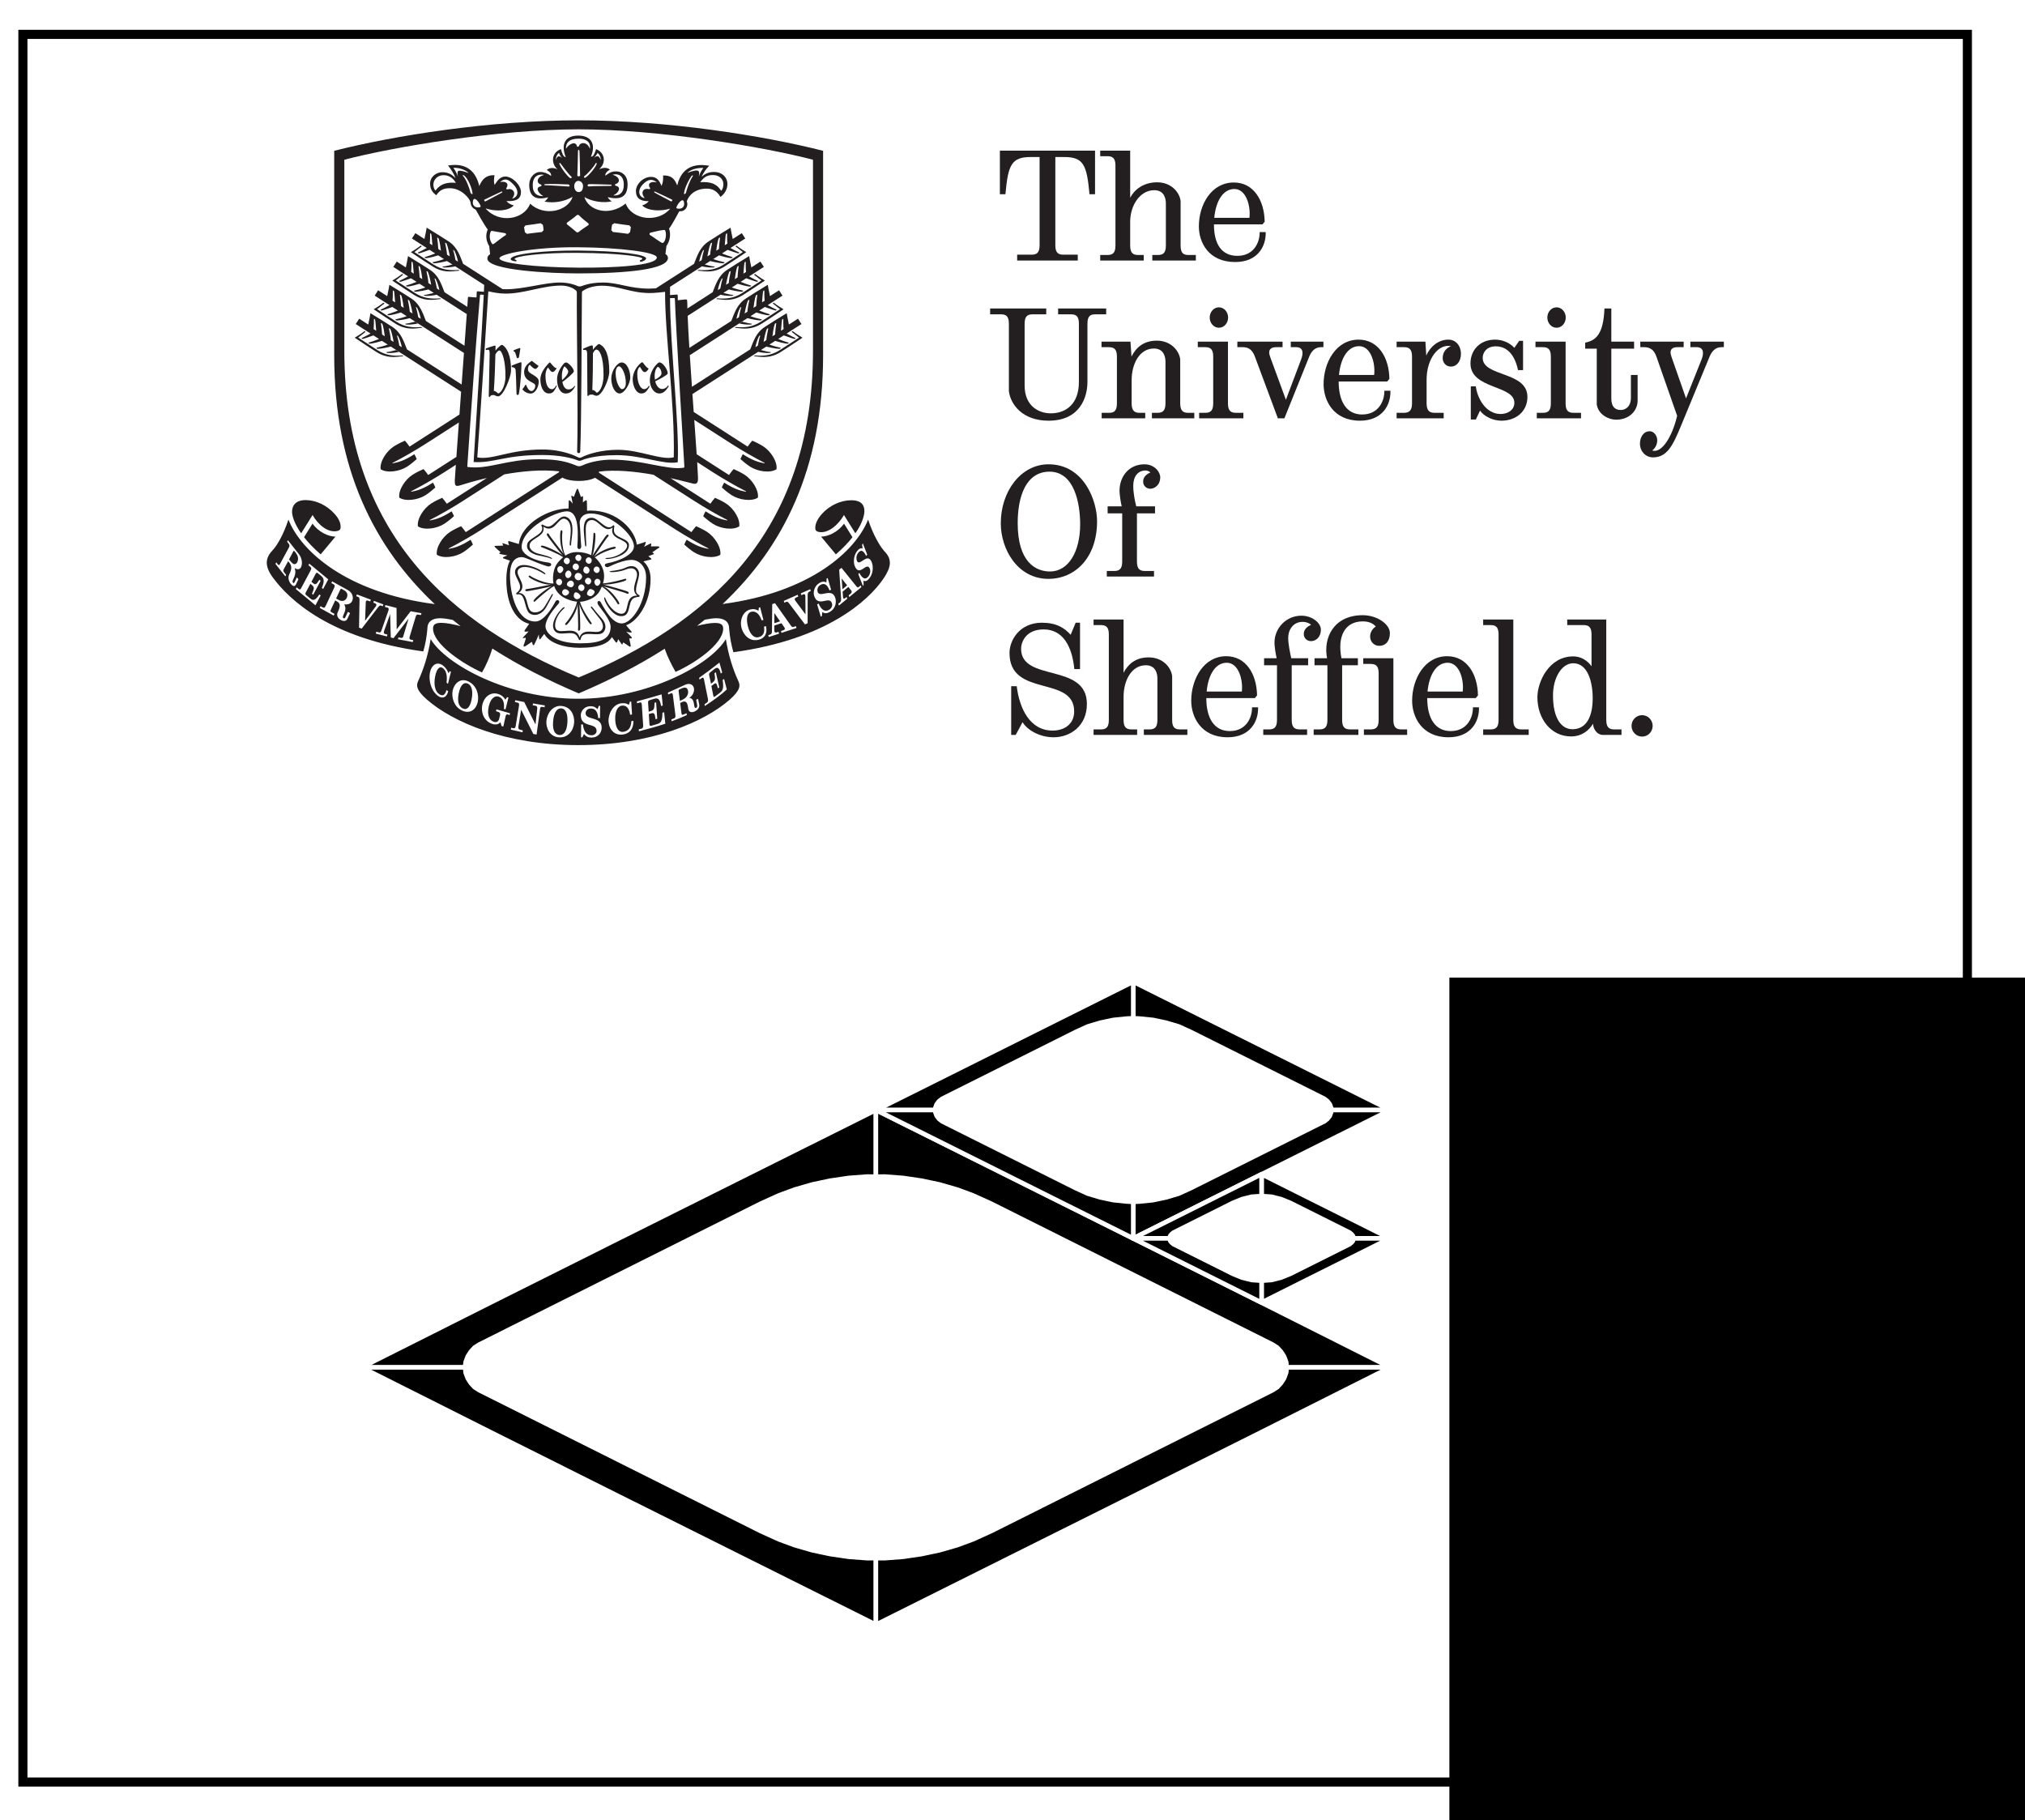<?xml version="1.0" encoding="UTF-8" standalone="no"?>
<!-- Created with Inkscape (http://www.inkscape.org/) -->

<svg
   xmlns:dc="http://purl.org/dc/elements/1.1/"
   xmlns:cc="http://creativecommons.org/ns#"
   xmlns:rdf="http://www.w3.org/1999/02/22-rdf-syntax-ns#"
   xmlns:svg="http://www.w3.org/2000/svg"
   xmlns="http://www.w3.org/2000/svg"
   xmlns:sodipodi="http://sodipodi.sourceforge.net/DTD/sodipodi-0.dtd"
   xmlns:inkscape="http://www.inkscape.org/namespaces/inkscape"
   width="890"
   height="800"
   id="svg2"
   version="1.1"
   inkscape:version="0.91 r13725"
   sodipodi:docname="labcoats1.svg"
   inkscape:export-filename="/home/bongo/Dropbox/labcoats1.png"
   inkscape:export-xdpi="90"
   inkscape:export-ydpi="90">
  <rect width="100%" height="100%" fill="#808080" stroke="none"/>
  <defs
     id="defs4">
    <clipPath
       id="clipPath3675"
       clipPathUnits="userSpaceOnUse">
      <path
         id="path3677"
         d="m 156.96,841.89 0,-823.8 263.28,0 0,823.8 -263.28,0 z"
         inkscape:connector-curvature="0" />
    </clipPath>
    <clipPath
       id="clipPath3663"
       clipPathUnits="userSpaceOnUse">
      <path
         id="path3665"
         d="m 156.96,841.89 0,-823.8 263.28,0 0,823.8 -263.28,0 z"
         inkscape:connector-curvature="0" />
    </clipPath>
    <clipPath
       clipPathUnits="userSpaceOnUse"
       id="clipPath3321">
      <rect
         style="fill:none;stroke:#000000;stroke-width:4;stroke-linecap:round;stroke-linejoin:miter;stroke-miterlimit:4;stroke-opacity:1;stroke-dasharray:none;stroke-dashoffset:0"
         id="rect3323"
         width="667.509"
         height="355.709"
         x="-1042.109"
         y="322.628"
         ry="0" />
    </clipPath>
  </defs>
  <sodipodi:namedview
     id="base"
     pagecolor="#ffffff"
     bordercolor="#666666"
     borderopacity="1.0"
     inkscape:pageopacity="0.0"
     inkscape:pageshadow="2"
     inkscape:zoom="0.5"
     inkscape:cx="9.0726376"
     inkscape:cy="518.01565"
     inkscape:document-units="px"
     inkscape:current-layer="layer1"
     showgrid="false"
     inkscape:window-width="1680"
     inkscape:window-height="988"
     inkscape:window-x="-8"
     inkscape:window-y="-8"
     inkscape:window-maximized="1"
     inkscape:object-nodes="true"
     inkscape:object-paths="true" />
  <g
     inkscape:label="Layer 1"
     inkscape:groupmode="layer"
     id="layer1"
     transform="translate(0,-252.362)">
    <rect
       style="fill:#ffffff;fill-opacity:1;stroke:#ffffff;stroke-width:2;stroke-linecap:round;stroke-linejoin:miter;stroke-miterlimit:4;stroke-opacity:1;stroke-dasharray:none;stroke-dashoffset:0"
       id="rect3090"
       width="1440"
       height="1068"
       x="-220"
       y="-72"
       transform="translate(0,252.362)"
       ry="196.068" />
    <g
       id="g3147-7"
       transform="matrix(0,-0.15,0.15,0,-298.202,1031.456)"
       style="fill:#000000;fill-opacity:1;stroke:#ffffff;stroke-width:13.333;stroke-miterlimit:4;stroke-opacity:1;stroke-dasharray:none" />
    <g
       id="g3175-3"
       transform="matrix(0,-0.15,0.15,0,-298.202,1031.456)"
       style="fill:#000000;fill-opacity:1;stroke:#ffffff;stroke-width:13.333;stroke-miterlimit:4;stroke-opacity:1;stroke-dasharray:none" />
    <g
       id="g3021"
       transform="translate(-20.406,-26.062)">
      <g
         transform="translate(-641.379,-10.843)"
         id="g4740">
        <g
           id="g3019-9"
           transform="matrix(0,-0.15,0.15,0,783.648,1234.205)"
           style="fill:#000000;fill-opacity:1;stroke:#ffffff;stroke-width:13.333;stroke-miterlimit:4;stroke-opacity:1;stroke-dasharray:none">
          <path
             inkscape:connector-curvature="0"
             d="m 2670.99,3260.013 0,-107 7.01,-1.013 5,-4 4.99,-5.987 L 2775,2968 l 11,-27 7,-28 1.99,-28.987 64,0 z"
             style="fill:#000000;fill-opacity:1;stroke:#ffffff;stroke-width:13.333;stroke-linecap:round;stroke-linejoin:round;stroke-miterlimit:4;stroke-opacity:1;stroke-dasharray:none"
             id="path3021-3"
             sodipodi:nodetypes="ccccccccccc" />
        </g>
        <g
           id="g3379-8"
           transform="matrix(0,-0.15,0.15,0,783.798,1234.355)"
           style="fill:#000000;fill-opacity:1;stroke:#ffffff;stroke-width:13.333;stroke-miterlimit:4;stroke-opacity:1;stroke-dasharray:none">
          <path
             inkscape:connector-curvature="0"
             d="m 3054,3087 11,-4 9,-7 6.99,-8.987 L 3277,2675 l 16,-35 11,-37 8,-38 4,-39 0.99,-18.987 107,0 -376,753 0,-173 z"
             style="fill:#000000;fill-opacity:1;stroke:#ffffff;stroke-width:13.333;stroke-linecap:round;stroke-linejoin:round;stroke-miterlimit:4;stroke-opacity:1;stroke-dasharray:none"
             id="path3381-2"
             sodipodi:nodetypes="cccccccccccccc" />
        </g>
        <path
           inkscape:connector-curvature="0"
           d="m 866.149,890.257 0.298,-2.402 0.9,-2.4 1.35,-2.1 1.65,-1.8 2.102,-1.348 123.75,-61.95 7.95,-3.6 6.9,-2.55 7.8,-2.25 7.798,-1.652 8.102,-1.198 7.948,-0.602 4.052,0.002 0,-29.25 c -75.366,37.668 -150.886,75.18 -226.05,113.1 z"
           style="fill:#000000;fill-opacity:1;stroke:#ffffff;stroke-width:2;stroke-miterlimit:4;stroke-opacity:1;stroke-dasharray:none"
           id="path3533-7"
           sodipodi:nodetypes="ccccccccccccccccc" />
        <path
           inkscape:connector-curvature="0"
           d="m 1227.35,890.257 -0.298,-2.402 -0.9,-2.4 -1.35,-2.1 -1.65,-1.8 -2.102,-1.348 -123.75,-61.95 -7.95,-3.6 -6.9,-2.55 -7.8,-2.25 -7.798,-1.652 -8.102,-1.198 -7.948,-0.602 -4.052,0.002 0,-29.25 c 75.366,37.668 150.886,75.18 226.05,113.1 z"
           style="fill:#000000;fill-opacity:1;stroke:#ffffff;stroke-width:2;stroke-miterlimit:4;stroke-opacity:1;stroke-dasharray:none"
           id="path3533-7-8"
           sodipodi:nodetypes="ccccccccccccccccc" />
        <path
           inkscape:connector-curvature="0"
           d="m 866.149,890.257 0.298,2.402 0.9,2.4 1.35,2.1 1.65,1.8 2.102,1.348 123.75,61.95 7.95,3.6 6.9,2.55 7.8,2.25 7.798,1.652 8.102,1.198 7.948,0.602 4.052,-0.002 0,29.25 C 971.383,965.689 895.864,928.177 820.699,890.257 z"
           style="fill:#000000;fill-opacity:1;stroke:#ffffff;stroke-width:2;stroke-miterlimit:4;stroke-opacity:1;stroke-dasharray:none"
           id="path3533-7-3"
           sodipodi:nodetypes="ccccccccccccccccc" />
        <path
           inkscape:connector-curvature="0"
           d="m 1227.35,890.257 -0.298,2.402 -0.9,2.4 -1.35,2.1 -1.65,1.8 -2.102,1.348 -123.75,61.95 -7.95,3.6 -6.9,2.55 -7.8,2.25 -7.798,1.652 -8.102,1.198 -7.948,0.602 -4.052,-0.002 0,29.25 c 75.366,-37.668 150.886,-75.18 226.05,-113.1 z"
           style="fill:#000000;fill-opacity:1;stroke:#ffffff;stroke-width:2;stroke-miterlimit:4;stroke-opacity:1;stroke-dasharray:none"
           id="path3533-7-8-5"
           sodipodi:nodetypes="ccccccccccccccccc" />
        <g
           id="g3379-8-0"
           transform="matrix(0,-0.15,-0.15,0,1535.901,1234.355)"
           style="fill:#000000;fill-opacity:1;stroke:#ffffff;stroke-width:13.333;stroke-miterlimit:4;stroke-opacity:1;stroke-dasharray:none">
          <path
             inkscape:connector-curvature="0"
             d="m 3054,3087 11,-4 9,-7 6.99,-8.987 L 3277,2675 l 16,-35 11,-37 8,-38 4,-39 0.99,-18.987 107,0 -376,753 0,-173 z"
             style="fill:#000000;fill-opacity:1;stroke:#ffffff;stroke-width:13.333;stroke-linecap:round;stroke-linejoin:round;stroke-miterlimit:4;stroke-opacity:1;stroke-dasharray:none"
             id="path3381-2-4"
             sodipodi:nodetypes="cccccccccccccc" />
        </g>
        <g
           id="g3379-8-1"
           transform="matrix(0,0.15,0.15,0,783.798,319.958)"
           style="fill:#000000;fill-opacity:1;stroke:#ffffff;stroke-width:13.333;stroke-miterlimit:4;stroke-opacity:1;stroke-dasharray:none">
          <path
             inkscape:connector-curvature="0"
             d="m 3054,3087 11,-4 9,-7 6.99,-8.987 L 3277,2675 l 16,-35 11,-37 8,-38 4,-39 0.99,-18.987 107,0 -376,753 0,-173 z"
             style="fill:#000000;fill-opacity:1;stroke:#ffffff;stroke-width:13.333;stroke-linecap:round;stroke-linejoin:round;stroke-miterlimit:4;stroke-opacity:1;stroke-dasharray:none"
             id="path3381-2-9"
             sodipodi:nodetypes="cccccccccccccc" />
        </g>
        <g
           id="g3379-8-0-1"
           transform="matrix(0,0.15,-0.15,0,1535.901,319.958)"
           style="fill:#000000;fill-opacity:1;stroke:#ffffff;stroke-width:13.333;stroke-miterlimit:4;stroke-opacity:1;stroke-dasharray:none">
          <path
             inkscape:connector-curvature="0"
             d="m 3054,3087 11,-4 9,-7 6.99,-8.987 L 3277,2675 l 16,-35 11,-37 8,-38 4,-39 0.99,-18.987 107,0 -376,753 0,-173 z"
             style="fill:#000000;fill-opacity:1;stroke:#ffffff;stroke-width:13.333;stroke-linecap:round;stroke-linejoin:round;stroke-miterlimit:4;stroke-opacity:1;stroke-dasharray:none"
             id="path3381-2-4-6"
             sodipodi:nodetypes="cccccccccccccc" />
        </g>
        <g
           id="g3019-9-1"
           transform="matrix(0,-0.15,-0.15,0,1648.851,1234.205)"
           style="fill:#000000;fill-opacity:1;stroke:#ffffff;stroke-width:13.333;stroke-miterlimit:4;stroke-opacity:1;stroke-dasharray:none">
          <path
             inkscape:connector-curvature="0"
             d="m 2670.99,3260.013 0,-107 7.01,-1.013 5,-4 4.99,-5.987 L 2775,2968 l 11,-27 7,-28 1.99,-28.987 64,0 z"
             style="fill:#000000;fill-opacity:1;stroke:#ffffff;stroke-width:13.333;stroke-linecap:round;stroke-linejoin:round;stroke-miterlimit:4;stroke-opacity:1;stroke-dasharray:none"
             id="path3021-3-9"
             sodipodi:nodetypes="ccccccccccc" />
        </g>
        <g
           id="g3019-9-3"
           transform="matrix(0,0.15,0.15,0,783.648,432.908)"
           style="fill:#000000;fill-opacity:1;stroke:#ffffff;stroke-width:13.333;stroke-miterlimit:4;stroke-opacity:1;stroke-dasharray:none">
          <path
             inkscape:connector-curvature="0"
             d="m 2670.99,3260.013 0,-107 7.01,-1.013 5,-4 4.99,-5.987 L 2775,2968 l 11,-27 7,-28 1.99,-28.987 64,0 z"
             style="fill:#000000;fill-opacity:1;stroke:#ffffff;stroke-width:13.333;stroke-linecap:round;stroke-linejoin:round;stroke-miterlimit:4;stroke-opacity:1;stroke-dasharray:none"
             id="path3021-3-3"
             sodipodi:nodetypes="ccccccccccc" />
        </g>
        <g
           id="g3019-9-1-4"
           transform="matrix(0,0.15,-0.15,0,1648.851,432.908)"
           style="fill:#000000;fill-opacity:1;stroke:#ffffff;stroke-width:13.333;stroke-miterlimit:4;stroke-opacity:1;stroke-dasharray:none">
          <path
             inkscape:connector-curvature="0"
             d="m 2670.99,3260.013 0,-107 7.01,-1.013 5,-4 4.99,-5.987 L 2775,2968 l 11,-27 7,-28 1.99,-28.987 64,0 z"
             style="fill:#000000;fill-opacity:1;stroke:#ffffff;stroke-width:13.333;stroke-linecap:round;stroke-linejoin:round;stroke-miterlimit:4;stroke-opacity:1;stroke-dasharray:none"
             id="path3021-3-9-4"
             sodipodi:nodetypes="ccccccccccc" />
        </g>
      </g>
      <g
         transform="translate(-629.455,-16.864)"
         id="g4762">
        <flowRoot
           xml:space="preserve"
           id="flowRoot4159"
           style="font-size:42.697px;font-style:normal;font-weight:normal;line-height:125%;letter-spacing:0px;word-spacing:0px;fill:#000000;fill-opacity:1;stroke:none;font-family:sans-serif"
           transform="translate(-18,229.899)"><flowRegion
             id="flowRegion4161"><rect
               id="rect4163"
               width="813.653"
               height="430.98"
               x="1304.872"
               y="495.06" /></flowRegion><flowPara
             id="flowPara4165"
             style="font-size:85px;font-style:normal;font-variant:normal;font-weight:bold;font-stretch:normal;font-family:TUOS Stephenson;-inkscape-font-specification:TUOS Stephenson">M<flowSpan
   style="font-size:50px;font-weight:normal"
   id="flowSpan4171" /></flowPara><flowPara
             id="flowPara4167"
             style="font-size:85px;font-style:normal;font-variant:normal;font-weight:bold;font-stretch:normal;font-family:TUOS Stephenson;-inkscape-font-specification:TUOS Stephenson">E<flowSpan
   style="font-size:50px;font-weight:normal"
   id="flowSpan4173" /></flowPara><flowPara
             id="flowPara4169"
             style="font-size:85px;font-style:normal;font-variant:normal;font-weight:bold;font-stretch:normal;font-family:TUOS Stephenson;-inkscape-font-specification:TUOS Stephenson">E<flowSpan
   style="font-size:50px;font-weight:normal"
   id="flowSpan4175" /></flowPara></flowRoot>      </g>
    </g>
    <rect
       style="fill:none;stroke:#000000;stroke-width:4;stroke-linecap:round;stroke-linejoin:miter;stroke-miterlimit:4;stroke-opacity:1;stroke-dasharray:none;stroke-dashoffset:0"
       id="rect3020"
       width="854.609"
       height="768.137"
       x="10.066"
       y="267.468" />
    <g
       transform="matrix(3.86,0,0,-3.86,52.136,643.965)"
       id="g10">
      <g
         transform="scale(0.1,0.1)"
         id="g12">
        <path
           inkscape:connector-curvature="0"
           id="path14"
           style="fill:#231f20;fill-opacity:1;fill-rule:nonzero;stroke:none"
           d="m 1105.45,793.367 c -3.04,33.574 -6.87,42.352 -28.97,42.352 l -9.93,0 0,-100.692 c 0,-8.965 4.01,-10.5 9.15,-10.5 l 16.39,0 0,-6.668 -69.01,0 0,6.668 16.4,0 c 5.13,0 9.15,1.535 9.15,10.5 l 0,100.692 -9.93,0 c -22.1,0 -25.93,-8.778 -28.98,-42.352 l -6.31,0 0,49.586 108.35,0 0,-49.586 -6.31,0" />
        <path
           inkscape:connector-curvature="0"
           id="path16"
           style="fill:#231f20;fill-opacity:1;fill-rule:nonzero;stroke:none"
           d="m 1176.97,717.859 0,6.297 6.1,0 c 5.33,0 9.35,1.516 9.35,10.489 l 0,48.242 c 0,4.187 -1.15,15.058 -13.18,15.058 -16.58,0 -27.46,-17.734 -27.46,-35.84 l 0,-27.46 c 0,-8.973 4,-10.489 9.35,-10.489 l 6.1,0 0,-6.297 -49.57,0 0,6.297 8.19,0 c 5.34,0 9.15,1.719 9.15,10.489 l 0,91.535 c 0,8.953 -3.99,10.484 -9.34,10.484 l -8,0 0,6.289 34.12,0 0,-53.582 c 4.96,9.539 15.45,17.559 30.72,17.559 15.84,0 25.37,-11.082 26.7,-21.192 l 0,-51.093 c 0,-8.973 3.81,-10.489 9.16,-10.489 l 8.18,0 0,-6.297 -49.57,0" />
        <path
           inkscape:connector-curvature="0"
           id="path18"
           style="fill:#231f20;fill-opacity:1;fill-rule:nonzero;stroke:none"
           d="m 1270.41,799.305 c -12.4,0 -21,-12.793 -22.89,-32.813 l 40.06,0 c 1.5,13.348 -3.63,32.813 -17.17,32.813 z m 0.96,-83.157 c -30.51,0 -41.39,22.493 -41.39,40.618 0,24.589 14.12,49.949 39.84,49.949 22.52,0 34.71,-20.391 35.1,-44.61 l -2.48,-3.054 -55.29,0 c 0,-23.067 9.14,-35.86 26.68,-35.86 18.71,0 25.58,15.254 25.37,27.09 l 6.87,0 c 0.57,-16.222 -9.16,-34.133 -34.7,-34.133" />
        <path
           inkscape:connector-curvature="0"
           id="path20"
           style="fill:#231f20;fill-opacity:1;fill-rule:nonzero;stroke:none"
           d="m 1112.08,656.59 c -5.15,0 -8.97,-1.535 -8.97,-10.5 l 0,-66.555 c 0,-16.98 -8.19,-44.051 -44.25,-44.051 -29.93,0 -43.28,18.692 -45.19,33.555 l 0,77.051 c 0,8.965 -3.83,10.5 -8.96,10.5 l -12.401,0 0,6.668 63.901,0 0,-6.668 -15.47,0 c -5.15,0 -9.15,-1.535 -9.15,-10.5 l 0,-70.567 c 0,-23.64 16.42,-31.652 29.75,-31.652 17.54,0 32.04,10.871 32.04,35.664 l 0,66.555 c 0,8.965 -3.81,10.5 -8.95,10.5 l -14.7,0 0,6.668 54.73,0 0,-6.668 -12.38,0" />
        <path
           inkscape:connector-curvature="0"
           id="path22"
           style="fill:#231f20;fill-opacity:1;fill-rule:nonzero;stroke:none"
           d="m 1176.53,538.16 0,6.289 6.09,0 c 5.35,0 9.35,1.535 9.35,10.672 l 0,47.492 c 0,4.192 -1.15,15.059 -13.16,15.059 -16.57,0 -25.37,-17.734 -25.37,-36.035 l 0,-26.516 c 0,-9.137 4.03,-10.672 9.35,-10.672 l 6.11,0 0,-6.289 -49.58,0 0,6.289 8.2,0 c 5.34,0 9.15,1.535 9.15,10.672 l 0,53.586 c 0,8.965 -4.01,10.496 -9.36,10.496 l -8.19,0 0,6.289 32.99,0 1.15,-16.961 c 4.95,9.727 13.37,18.106 28.8,18.106 15.81,0 25.36,-11.055 26.69,-21.172 l 0,-50.344 c 0,-8.965 3.81,-10.672 9.16,-10.672 l 6.88,0 0,-6.289 -48.26,0" />
        <path
           inkscape:connector-curvature="0"
           id="path24"
           style="fill:#231f20;fill-opacity:1;fill-rule:nonzero;stroke:none"
           d="m 1252.79,641.316 c -5.7,0 -10.47,5.164 -10.47,11.637 0,6.488 4.77,11.633 10.47,11.633 5.75,0 10.49,-5.145 10.49,-11.633 0,-6.473 -4.74,-11.637 -10.49,-11.637 z m -22.48,-103.156 0,6.289 6.66,0 c 5.35,0 9.34,1.535 9.34,10.481 l 0,53.777 c 0,8.965 -3.99,10.496 -9.34,10.496 l -8.2,0 0,6.289 34.34,0 0,-70.562 c 0,-8.946 4,-10.481 9.35,-10.481 l 8.18,0 0,-6.289 -50.33,0" />
        <path
           inkscape:connector-curvature="0"
           id="path26"
           style="fill:#231f20;fill-opacity:1;fill-rule:nonzero;stroke:none"
           d="m 1368.95,619.203 c -6.1,0 -10.69,-4.012 -13.36,-10.867 l -28.23,-70.176 -7.42,0 -26.11,70.176 c -3.24,8.769 -8.03,10.867 -13.95,10.867 l -6.09,0 0,6.289 51.48,0 0,-6.289 -7.42,0 c -5.35,0 -9.94,-2.476 -6.7,-11.051 l 17.93,-48.84 17.35,45.977 c 2.67,6.856 2.67,13.914 -5.71,13.914 l -6.09,0 0,6.289 37.17,0 0,-6.289 -2.85,0" />
        <path
           inkscape:connector-curvature="0"
           id="path28"
           style="fill:#231f20;fill-opacity:1;fill-rule:nonzero;stroke:none"
           d="m 1412.44,620.348 c -12.4,0 -20.99,-12.782 -22.91,-32.793 l 40.04,0 c 1.54,13.351 -3.61,32.793 -17.13,32.793 z m 0.92,-84.864 c -30.51,0 -41.37,23.45 -41.37,41.575 0,24.605 14.1,50.73 39.87,50.73 22.5,0 34.68,-20.398 35.07,-44.617 l -2.48,-3.067 -55.29,0 c 0,-23.078 9.14,-37.558 26.7,-37.558 18.67,0 25.55,15.254 25.35,27.078 l 6.88,0 c 0.56,-16.211 -9.16,-34.141 -34.73,-34.141" />
        <path
           inkscape:connector-curvature="0"
           id="path30"
           style="fill:#231f20;fill-opacity:1;fill-rule:nonzero;stroke:none"
           d="m 1516.91,597.086 c -6.07,0 -9.31,5.137 -9.31,9.523 0,7.071 3.98,11.649 9.51,13.739 -14.3,3.047 -27.83,-14.297 -27.83,-38.145 l 0,-27.082 c 0,-8.965 3.98,-10.672 9.33,-10.672 l 10.12,0 0,-6.289 -53.59,0 0,6.289 8.2,0 c 5.33,0 9.34,1.906 9.34,10.672 l 0,53.586 c 0,8.965 -4.01,10.496 -9.34,10.496 l -8.2,0 0,6.289 32.79,0 0.96,-15.828 c 4.37,9.91 13.53,18.125 25.17,18.125 8.4,0 14.32,-6.875 14.32,-16.211 0,-8.008 -4.4,-14.492 -11.47,-14.492" />
        <path
           inkscape:connector-curvature="0"
           id="path32"
           style="fill:#231f20;fill-opacity:1;fill-rule:nonzero;stroke:none"
           d="m 1574.32,535.484 c -9.91,0 -20.02,5.332 -24.2,11.446 l -4.79,-10.106 -5.72,0 0,37.75 5.72,0 c 1.72,-13.726 11.45,-31.461 28.24,-31.461 7.62,0 15.63,4.188 15.63,12.774 0,20.418 -49.96,15.254 -49.96,44.824 0,15.059 10.68,27.078 28.03,27.078 8.18,0 16.6,-3.437 21.93,-9.355 l 5.53,8.015 4.39,0 0,-33.367 -5.74,0 c -3.81,18.301 -13.15,27.078 -25.33,27.078 -10.12,0 -14.89,-6.676 -14.89,-13.164 0,-21.734 50.92,-15.055 50.92,-44.441 0,-16.004 -12.4,-27.071 -29.76,-27.071" />
        <path
           inkscape:connector-curvature="0"
           id="path34"
           style="fill:#231f20;fill-opacity:1;fill-rule:nonzero;stroke:none"
           d="m 1637.25,641.316 c -5.73,0 -10.49,5.164 -10.49,11.637 0,6.488 4.76,11.633 10.49,11.633 5.72,0 10.48,-5.145 10.48,-11.633 0,-6.473 -4.76,-11.637 -10.48,-11.637 z m -22.5,-103.156 0,6.289 6.68,0 c 5.33,0 9.33,1.535 9.33,10.481 l 0,53.777 c 0,8.965 -4,10.496 -9.33,10.496 l -8.19,0 0,6.289 34.32,0 0,-70.562 c 0,-8.946 3.98,-10.481 9.33,-10.481 l 8.21,0 0,-6.289 -50.35,0" />
        <path
           inkscape:connector-curvature="0"
           id="path36"
           style="fill:#231f20;fill-opacity:1;fill-rule:nonzero;stroke:none"
           d="m 1704.94,536.629 c -8.2,0 -20.02,5.535 -21.91,17.351 l 0,63.516 -13.17,0 0,6.856 c 12.19,2.48 20.78,9.531 21.94,38.906 l 7.81,0 0,-37.766 25.94,0 0,-7.996 -25.94,0 0,-56.836 c 0,-8.387 3.61,-12.969 10.49,-12.969 7.63,0 11.81,5.918 11.81,13.547 l 0,26.317 7.64,0 0,-29.383 c 0,-10.285 -8.4,-21.543 -24.61,-21.543" />
        <path
           inkscape:connector-curvature="0"
           id="path38"
           style="fill:#231f20;fill-opacity:1;fill-rule:nonzero;stroke:none"
           d="m 1824.9,619.203 c -6.09,0 -10.49,-3.816 -13.36,-10.672 l -32.79,-79.336 c -9.34,-22.703 -16.02,-35.476 -31.66,-35.476 -8.18,0 -14.88,6.679 -14.88,15.644 0,6.856 3.63,14.11 11.25,14.11 4.22,0 8.42,-4.578 8.42,-10.301 0,-4.387 -1.92,-8.781 -5.75,-11.633 10.49,-3.426 22.5,14.5 28.42,39.484 l -23.63,67.508 c -3.07,8.77 -8.22,10.672 -14.12,10.672 l -4.2,0 0,6.289 49.39,0 0,-6.289 -7.24,0 c -5.34,0 -9.73,-2.281 -6.68,-10.867 l 16.6,-47.488 17.73,44.441 c 2.68,6.856 2.68,13.914 -5.72,13.914 l -7.05,0 0,6.289 38.12,0 0,-6.289 -2.85,0" />
        <path
           inkscape:connector-curvature="0"
           id="path40"
           style="fill:#231f20;fill-opacity:1;fill-rule:nonzero;stroke:none"
           d="m 1059.93,477.438 c -26.89,0 -36.24,-28.418 -36.24,-58.536 0,-45.019 20.98,-55.117 36.81,-55.117 20.98,0 34.32,22.5 34.32,53.781 0,24.024 -6.68,59.872 -34.89,59.872 z m -1.33,-122.051 c -34.91,0 -54.16,33.574 -54.16,63.32 0,36.242 22.88,67.129 54.35,67.129 40.24,0 55.28,-41.387 55.28,-64.832 0,-41.594 -24.96,-65.617 -55.47,-65.617" />
        <path
           inkscape:connector-curvature="0"
           id="path42"
           style="fill:#231f20;fill-opacity:1;fill-rule:nonzero;stroke:none"
           d="m 1174.73,457.992 c -3.82,0 -8.2,2.68 -8.2,8.207 0,4.383 2.85,7.996 8.2,10.281 -1.14,1.536 -3.82,2.297 -5.35,2.297 -8.96,0 -14.11,-6.867 -14.11,-17.55 0,-7.43 1.71,-16.778 3.43,-23.262 l 21.37,0 0,-7.996 -20.59,0 0,-55.117 c 0,-8.965 3.99,-10.5 9.33,-10.5 l 10.11,0 0,-6.29 -53.77,0 0,6.29 8.19,0 c 5.34,0 9.35,1.535 9.35,10.5 l 0,55.117 -16.59,0 0,7.996 16.01,0 c -1.32,5.527 -2.47,14.109 -2.47,17.734 0,16.211 10.68,30.137 28.41,30.137 11.63,0 17.95,-8.965 17.95,-14.688 0,-9.531 -7.08,-13.156 -11.27,-13.156" />
        <path
           inkscape:connector-curvature="0"
           id="path44"
           style="fill:#231f20;fill-opacity:1;fill-rule:nonzero;stroke:none"
           d="m 1064.73,175.008 c -16.6,0 -30.32,8.594 -35.48,17.168 l -7.82,-14.492 -5.14,0 0,55.488 6.3,0 c 3.05,-25.156 14.88,-50.539 40.81,-50.539 14.29,0 24.6,8.019 24.6,21.738 0,41.582 -73.62,15.449 -73.62,66.563 0,15.449 12.22,34.519 36.82,34.519 16.38,0 25.54,-5.719 32.8,-13.738 l 5.72,13.738 4.95,0 0,-52.82 -6.48,0 c -2.49,26.113 -13.16,45.195 -34.89,45.195 -20.8,0 -25.74,-15.078 -25.74,-21.922 0,-38.527 74.93,-15.644 74.93,-62.941 0,-25.371 -19.26,-37.957 -37.76,-37.957" />
        <path
           inkscape:connector-curvature="0"
           id="path46"
           style="fill:#231f20;fill-opacity:1;fill-rule:nonzero;stroke:none"
           d="m 1167.33,177.684 0,6.289 6.11,0 c 5.32,0 9.34,1.531 9.34,10.496 l 0,47.492 c 0,4.187 -1.14,15.059 -13.16,15.059 -16.6,0 -25.37,-17.747 -25.37,-35.864 l 0,-26.687 c 0,-8.965 4,-10.496 9.34,-10.496 l 6.11,0 0,-6.289 -49.6,0 0,6.289 8.23,0 c 5.32,0 9.14,1.707 9.14,10.496 l 0,97.832 c 0,8.965 -4,10.48 -9.34,10.48 l -8.03,0 0,6.309 34.15,0 0,-60.664 c 4.95,9.539 13.34,17.558 28.62,17.558 15.82,0 25.35,-11.066 26.7,-21.195 l 0,-50.32 c 0,-8.965 3.81,-10.496 9.14,-10.496 l 8.18,0 0,-6.289 -49.56,0" />
        <path
           inkscape:connector-curvature="0"
           id="path48"
           style="fill:#231f20;fill-opacity:1;fill-rule:nonzero;stroke:none"
           d="m 1261.72,259.867 c -12.4,0 -20.98,-12.769 -22.87,-32.801 l 40.06,0 c 1.5,13.36 -3.66,32.801 -17.19,32.801 z m 0.96,-84.859 c -30.53,0 -41.39,23.457 -41.39,41.57 0,24.61 14.12,50.742 39.86,50.742 22.5,0 34.71,-20.41 35.1,-44.629 l -2.48,-3.054 -55.31,0 c 0,-23.086 9.14,-37.571 26.7,-37.571 18.69,0 25.54,15.254 25.37,27.082 l 6.87,0 c 0.55,-16.21 -9.16,-34.14 -34.72,-34.14" />
        <path
           inkscape:connector-curvature="0"
           id="path50"
           style="fill:#231f20;fill-opacity:1;fill-rule:nonzero;stroke:none"
           d="m 1357.64,284.48 c -3.81,0 -8.19,2.665 -8.19,8.192 0,4.387 2.85,8.008 8.19,10.281 -1.16,1.731 -5.14,3.457 -9.53,3.457 -10.86,0 -16.41,-9.156 -16.41,-18.125 0,-7.437 2.11,-16.785 3.44,-23.269 l 19.25,0 0,-7.996 -18.69,0 0,-62.551 c 0,-8.965 4.03,-10.496 9.36,-10.496 l 8.18,0 0,-6.289 -49.94,0 0,6.289 6.29,0 c 5.33,0 9.34,1.531 9.34,10.496 l 0,62.551 -14.69,0 0,7.996 14.31,0 c -1.34,5.546 -2.48,14.113 -2.48,17.734 0,16.211 12.97,30.703 30.69,30.703 12.22,0 22.13,-8.191 22.13,-15.82 0,-8.965 -5.92,-13.153 -11.25,-13.153" />
        <path
           inkscape:connector-curvature="0"
           id="path52"
           style="fill:#231f20;fill-opacity:1;fill-rule:nonzero;stroke:none"
           d="m 1417.89,177.684 0,6.289 7.46,0 c 5.33,0 9.34,1.531 9.34,10.496 l 0,53.562 c 0,8.989 -4.01,10.5 -9.34,10.5 l -8.2,0 0,6.485 34.31,0 0,-70.547 c 0,-8.965 4.01,-10.496 9.34,-10.496 l 6.31,0 0,-6.289 z m 17.54,101.445 c -6.09,0 -10.47,4.773 -10.47,10.683 0,4.2 2.48,8.973 6.49,11.258 -3.64,4.383 -9.16,5.899 -14.87,5.899 -20.04,0 -29.2,-16.571 -24.24,-41.953 l 18.7,0 0,-7.996 -17.93,0 0,-62.551 c 0,-8.965 4,-10.496 9.35,-10.496 l 9.14,0 0,-6.289 -50.9,0 0,6.289 6.29,0 c 5.33,0 9.36,1.531 9.36,10.496 l 0,62.551 -14.69,0 0,7.996 14.3,0 c -4.59,23.078 7.42,49.004 40.62,49.004 16.39,0 30.9,-10.293 30.9,-20.379 0,-9.36 -4.98,-14.512 -12.05,-14.512" />
        <path
           inkscape:connector-curvature="0"
           id="path54"
           style="fill:#231f20;fill-opacity:1;fill-rule:nonzero;stroke:none"
           d="m 1513.26,259.867 c -12.4,0 -20.97,-12.769 -22.91,-32.801 l 40.06,0 c 1.54,13.36 -3.63,32.801 -17.15,32.801 z m 0.94,-84.859 c -30.51,0 -41.39,23.457 -41.39,41.57 0,24.61 14.12,50.742 39.87,50.742 22.52,0 34.7,-20.41 35.09,-44.629 l -2.5,-3.054 -55.27,0 c 0,-23.086 9.12,-37.571 26.7,-37.571 18.67,0 25.55,15.254 25.33,27.082 l 6.88,0 c 0.56,-16.21 -9.16,-34.14 -34.71,-34.14" />
        <path
           inkscape:connector-curvature="0"
           id="path56"
           style="fill:#231f20;fill-opacity:1;fill-rule:nonzero;stroke:none"
           d="m 1553.69,177.684 0,6.289 8.19,0 c 5.35,0 9.35,1.531 9.35,10.496 l 0,97.832 c 0,8.965 -4,10.48 -9.35,10.48 l -8.19,0 0,6.309 34.32,0 0,-114.621 c 0,-8.789 4,-10.496 9.33,-10.496 l 8.21,0 0,-6.289 -51.86,0" />
        <path
           inkscape:connector-curvature="0"
           id="path58"
           style="fill:#231f20;fill-opacity:1;fill-rule:nonzero;stroke:none"
           d="m 1656.27,259.293 c -13.16,0 -23.07,-16.582 -23.07,-36.602 0,-26.687 9.91,-38.527 22.11,-38.527 15.28,0 23.09,13.156 23.09,35.473 0,18.113 -5.53,39.656 -22.13,39.656 z m 33.75,-81.609 c -6.29,0 -11.06,6.289 -11.23,12.769 -4.4,-7.43 -12.6,-14.48 -24.98,-14.48 -23.11,0 -38.36,20.207 -38.36,44.601 0,17.559 13.16,46.551 40.82,46.551 8.01,0 15.64,-4.012 20.8,-11.25 l 0,36.426 c 0,8.965 -4.02,10.48 -9.36,10.48 l -18.3,0 0,6.309 44.44,0 0,-114.25 c 0,-9.16 3.83,-10.867 9.14,-10.867 l 8.2,0 0,-6.289 -21.17,0" />
        <path
           inkscape:connector-curvature="0"
           id="path60"
           style="fill:#231f20;fill-opacity:1;fill-rule:nonzero;stroke:none"
           d="m 1734.65,175.777 c -6.68,0 -12.03,5.52 -12.03,12.207 0,6.661 5.35,12.207 12.03,12.207 6.68,0 12.03,-5.546 12.03,-12.207 0,-6.687 -5.35,-12.207 -12.03,-12.207" />
        <path
           inkscape:connector-curvature="0"
           id="path62"
           style="fill:#231f20;fill-opacity:1;fill-rule:nonzero;stroke:none"
           d="m 793.277,412.43 c 0.059,-0.703 0.282,-2.856 3.848,-3.586 10.254,-2.11 21.98,7.414 28.758,19.23 0,0 9.883,-15.89 12.98,-20.82 8.016,11.285 10.301,20.906 10.301,25.184 0,6.554 -3.086,12.46 -15.027,12.46 -11.836,0 -24.524,-5.761 -33.262,-15.449 -5.344,-5.898 -8.105,-12.109 -7.598,-17.019" />
        <path
           inkscape:connector-curvature="0"
           id="path64"
           style="fill:#231f20;fill-opacity:1;fill-rule:nonzero;stroke:none"
           d="m 799.828,403.484 16.836,-20.199 c 7.305,6.242 14.961,14.25 18.898,19.555 -1.613,2.574 -6.972,11.16 -9.601,15.398 -6.816,-9.367 -17.664,-14.668 -26.133,-14.754" />
        <path
           inkscape:connector-curvature="0"
           id="path66"
           style="fill:#231f20;fill-opacity:1;fill-rule:nonzero;stroke:none"
           d="m 220.816,428.074 c 6.786,-11.816 17.782,-20.312 28.047,-18.215 3.563,0.723 3.789,2.871 3.848,3.575 0.488,4.921 -1.555,10.117 -6.875,16.015 -8.742,9.688 -21.035,15.637 -32.852,15.637 -11.972,0 -15.519,-6.789 -15.519,-13.332 0,-4.266 2.363,-13.215 10.383,-24.5 3.054,4.93 12.968,20.82 12.968,20.82" />
        <path
           inkscape:connector-curvature="0"
           id="path68"
           style="fill:#231f20;fill-opacity:1;fill-rule:nonzero;stroke:none"
           d="m 220.746,418.238 c -2.637,-4.238 -7.988,-12.824 -9.609,-15.398 3.945,-5.305 11.582,-13.313 18.898,-19.555 l 16.844,20.199 c -8.465,0.086 -19.317,5.387 -26.133,14.754" />
        <path
           inkscape:connector-curvature="0"
           id="path70"
           style="fill:#231f20;fill-opacity:1;fill-rule:nonzero;stroke:none"
           d="m 504.195,207.938 c -4.414,0.339 -8.586,-3.516 -9.492,-15 -0.93,-12.129 3.426,-15.032 7.149,-15.317 5.437,-0.418 8.437,5.149 9.101,13.742 0.84,10.793 -2.16,16.231 -6.758,16.575" />
        <path
           inkscape:connector-curvature="0"
           id="path72"
           style="fill:#231f20;fill-opacity:1;fill-rule:nonzero;stroke:none"
           d="m 397.652,236.09 c -3.996,1.848 -8.254,-0.418 -10.422,-11.141 -2.273,-11.32 1.387,-15.617 4.739,-17.16 4.922,-2.258 8.301,2.07 9.922,10.09 2.019,10.066 -0.059,16.316 -4.239,18.211" />
        <path
           inkscape:connector-curvature="0"
           id="path74"
           style="fill:#231f20;fill-opacity:1;fill-rule:nonzero;stroke:none"
           d="m 667.457,210.602 -0.324,2.089 2.551,1.68 c 1.347,1.035 1.707,1.785 1.316,4.297 l -4.473,22.129 c -0.359,2.265 -1.367,2.558 -2.402,1.758 l -2.676,-1.817 -0.508,1.934 c 6.426,4.484 16.008,11.699 23.157,17.375 l 3.152,-11.262 -1.59,-1.23 c -2.062,8.019 -4.512,7.402 -7.844,4.765 -1.707,-1.355 -2.761,-2.207 -4.246,-3.41 -0.929,-0.719 -1.457,-1.59 -1.172,-3.348 l 2.118,-9.609 1.054,0.789 c 3.594,2.817 4.114,3.567 2.891,11.164 l 1.523,1.172 3.946,-17.273 -1.512,-1.164 c -1.758,7.043 -2.121,6.914 -6.457,3.593 l -1.055,-0.781 2.219,-11.094 c 0.301,-1.843 0.937,-1.484 1.863,-0.91 1.367,0.84 4.582,3.41 5.977,4.516 3.332,2.566 4.055,5.574 2.793,14.265 l 1.594,1.211 3.152,-11.933 c -6.426,-6.153 -16.621,-13.379 -25.047,-18.906 z m -11.652,-6.231 c -3.379,-1.543 -6.688,-0.957 -7.235,3.223 -0.898,7.043 -2.382,9.023 -6.269,7.812 l -2.922,-1.328 1.476,-11.758 c 0.254,-1.894 0.977,-1.972 1.954,-1.511 l 3.855,1.57 0.285,-2.129 c -5.429,-2.527 -11.594,-4.988 -17.297,-7.031 l -0.273,2.129 3.039,1.164 c 1.18,0.523 1.844,1.453 1.531,3.828 l -2.89,22.801 c -0.293,2.336 -1.297,2.336 -2.489,1.777 l -2.851,-1.133 -0.266,2.082 19.543,8.914 c 5.078,2.317 9.52,0.403 10.137,-4.414 0.449,-3.398 -1.426,-8.039 -5.305,-10.379 3.606,-0.812 4.797,-2.629 5.715,-9.64 0.254,-2.039 1.289,-2.176 2.098,-1.707 0.781,0.437 1.339,1.257 1.152,2.625 l -1.172,6.504 2.149,0.957 1.367,-6.786 c 0.332,-2.5 -0.957,-5.586 -5.332,-7.57 z m -63.418,-22.547 -0.137,2.227 2.961,0.75 c 1.25,0.359 2.227,1.125 2.039,3.574 l -1.57,23.984 c -0.168,2.395 -1.192,2.559 -2.434,2.2 l -2.957,-0.86 -0.137,2.168 c 10.614,2.852 20.75,5.75 28.094,7.996 l 1.348,-12.715 -1.922,-0.554 c -1.406,8.777 -4.055,9.383 -8.137,8.191 -2.012,-0.586 -3.828,-1.258 -4.988,-1.57 -1.125,-0.313 -1.797,-0.957 -1.692,-2.824 l 0.676,-10.254 0.899,0.254 c 5.019,1.445 5.613,1.816 5.761,9.89 l 1.836,0.531 1.25,-18.742 -1.836,-0.527 c -1.183,7.676 -1.601,7.727 -6.847,6.199 l -0.899,-0.25 0.762,-11.711 c 0.137,-1.953 0.949,-1.933 1.984,-1.679 2.176,0.539 3.485,0.898 6.543,1.875 4.961,1.425 5.996,3.828 6.219,12.988 l 1.934,0.539 1.367,-13.059 c -10.926,-3.562 -19.199,-5.84 -30.117,-8.621 z m -17.938,-3.613 c -10.304,-1.555 -16.066,6.297 -16.594,14.512 -0.566,9.187 5.196,19.793 14.141,20.933 4.016,0.492 6.399,0 9.043,-1.754 l 1.074,3.602 1.524,0.254 0.949,-14.754 -2.141,-0.383 c -1.062,7.266 -4.355,11.32 -9.726,10.371 -5.02,-0.879 -7.821,-7.519 -7.235,-16.855 0.567,-8.848 4.141,-13.856 9.325,-12.93 5.507,0.977 8.691,4.504 8.945,12.07 l 2.453,0.45 c 0.008,-9.004 -4.043,-14.375 -11.758,-15.516 z m -35.273,-3.508 c -5.012,-0.195 -7.461,1.582 -9.258,4.074 l -1.914,-3.769 -1.496,-0.07 0.148,14.648 1.953,0.078 c 0.829,-6.875 3.329,-12.629 10.274,-12.363 2.754,0.105 5.312,1.98 5.34,4.961 0.089,10.039 -18.125,2.859 -17.969,18.191 0.031,3.203 2.805,9.574 10.519,9.887 4.266,0.164 6.641,-1.309 8.485,-3.41 l 1.543,3.808 1.445,0.059 -0.137,-13.856 -2.058,-0.07 c -0.539,7.18 -3.059,11.113 -8.731,10.879 -4.16,-0.176 -5.586,-3.184 -5.617,-5.352 -0.098,-8.281 18.438,-3.144 18.301,-16.589 -0.059,-5.637 -3.992,-10.813 -10.828,-11.106 z m -20.52,17.012 c -0.711,-9.219 -7.039,-17.559 -17.461,-16.777 -10.379,0.792 -14.715,10.578 -14.121,18.535 0.664,8.515 7.004,17.961 16.914,17.207 11.887,-0.899 15.215,-11.817 14.668,-18.965 z m -33.679,17.433 -2.61,0.457 c -1.336,0.223 -2.344,-0.046 -2.539,-2.449 l -3.953,-29.004 -3.691,0.625 -13.868,27.606 -3.156,-19.238 c -0.32,-2.286 0.656,-3.321 1.985,-3.543 l 3.054,-0.754 -0.34,-2.168 -13.261,3.039 0.332,2.156 2.617,-0.555 c 1.336,-0.226 2.098,0.157 2.547,2.539 l 3.847,23.485 c 0.364,2.297 -0.546,2.968 -2.07,3.222 l -2.617,0.579 0.363,2.05 10.164,-2.023 12.864,-25.567 2.011,18.106 c 0.215,2.402 -0.781,3 -2.109,3.242 l -3.039,0.508 0.332,2.101 13.469,-2.296 z m -39.778,-8.898 -1.797,0.625 c -1.25,0.449 -2.293,0.383 -2.793,-1.965 l -2.597,-11.621 -1.953,0.461 -1.375,4.539 c -1.719,-2.461 -5.079,-3.543 -9.61,-1.941 -8.683,3.066 -12.883,12.273 -10.949,21.582 1.848,8.906 9.563,15.39 18.496,12.234 4.024,-1.422 6.289,-3.785 7.707,-6.355 l 2.07,2.89 1.473,-0.39 -3.34,-13.536 -1.855,0.516 c 0.656,6.41 -0.488,12.082 -5.977,14.035 -2.703,0.949 -8.855,0.254 -11.394,-11.875 -1.953,-9.363 1.035,-15.117 5.535,-16.699 3.574,-1.27 5.168,0.234 6.222,2.316 l 1.231,5.106 c 0.477,2.344 -0.391,3.105 -1.621,3.547 l -2.949,1.015 0.449,2.078 15.469,-4.511 z m -36.23,15.324 c -1.739,-8.605 -8.524,-14.445 -17.918,-10.129 -9.387,4.309 -12.199,15.196 -10.723,22.629 1.61,7.938 8.496,14.832 17.481,10.731 10.75,-4.942 12.488,-16.543 11.16,-23.231 z m -39.598,38.043 c -3.879,3.117 -7.402,-0.75 -9.074,-9.734 -1.59,-8.516 -0.117,-15.879 3.848,-19.094 4.218,-3.387 7.324,-2.633 9.218,4.055 l 1.887,-1.492 c -1.914,-7.786 -7.266,-8.79 -12.277,-4.739 -7.793,6.282 -10,18.02 -8.535,25.938 1.66,8.84 8.292,13.496 15.195,7.922 3.039,-2.442 4.433,-4.864 5.949,-8.508 l 1.59,2.441 1.172,-0.945 -3.328,-13.613 -1.621,1.316 c 0.839,7.481 0.058,13.156 -4.024,16.453 z m 336.348,-14.871 c -6.25,13.555 -11.281,29.246 -14.328,48.086 -16.934,-28.801 -88.106,-67.969 -168.036,-67.969 -79.941,0 -151.105,39.168 -168.066,67.969 -3.019,-18.84 -8.059,-34.355 -14.297,-47.91 -1.933,-4.227 -2.91,-9.719 10.086,-21.016 29.192,-25.418 88.918,-51.816 172.277,-51.816 83.36,0 143.086,26.211 172.305,51.633 12.996,11.316 12.012,16.785 10.059,21.023" />
        <path
           inkscape:connector-curvature="0"
           id="path76"
           style="fill:#231f20;fill-opacity:1;fill-rule:nonzero;stroke:none"
           d="m 641.137,230.672 -2.383,-1.106 c -1.024,-0.457 -1.258,-0.976 -1.113,-2.109 l 1.425,-10.977 3.301,1.497 c 5.137,2.343 6.36,6.757 6.028,9.375 -0.696,5.339 -4.504,4.558 -7.258,3.32" />
        <path
           inkscape:connector-curvature="0"
           id="path78"
           style="fill:#231f20;fill-opacity:1;fill-rule:nonzero;stroke:none"
           d="m 746.617,304.898 6.543,2.149 -6.535,9.375 -0.008,-11.524" />
        <path
           inkscape:connector-curvature="0"
           id="path80"
           style="fill:#231f20;fill-opacity:1;fill-rule:nonzero;stroke:none"
           d="m 256.383,342.613 -2.18,1.211 c -0.937,0.52 -1.387,0.324 -1.875,-0.711 l -4.707,-10.097 3.047,-1.661 c 4.738,-2.628 7.883,-0.136 8.996,2.235 2.293,4.914 -0.723,7.629 -3.281,9.023" />
        <path
           inkscape:connector-curvature="0"
           id="path82"
           style="fill:#231f20;fill-opacity:1;fill-rule:nonzero;stroke:none"
           d="m 203.375,374.402 c 2.176,4.508 0.117,8.309 -1.652,10.594 l -1.395,1.758 c -0.683,0.84 -1.008,0.762 -1.496,-0.195 l -4.805,-9.024 2.317,-2.793 c 3.367,-4.238 5.945,-2.547 7.031,-0.34" />
        <path
           inkscape:connector-curvature="0"
           id="path84"
           style="fill:#231f20;fill-opacity:1;fill-rule:nonzero;stroke:none"
           d="m 824.176,343.617 5.301,4.36 -6.2,7.82 0.899,-12.18" />
        <path
           inkscape:connector-curvature="0"
           id="path86"
           style="fill:#231f20;fill-opacity:1;fill-rule:nonzero;stroke:none"
           d="m 855.074,356.355 c -2.89,-3.82 -5.012,-4.015 -6.992,-3.058 l 0.223,-4.805 -0.86,-1.152 -5.222,13.379 1.14,1.504 c 2.969,-5.614 6.563,-9.024 10.606,-3.731 1.601,2.11 2.441,5.664 1.398,8.371 -3.594,9.168 -11.867,-10.586 -17.316,3.438 -1.141,2.929 -1.805,10.703 2.707,16.59 2.469,3.269 4.422,3.632 6.297,3.086 l -0.477,4.57 0.84,1.113 4.941,-12.656 -1.203,-1.582 c -2.898,6.113 -5.84,7.844 -9.14,3.516 -2.43,-3.184 -2.196,-6.954 -1.414,-8.915 2.949,-7.589 12.136,10.536 16.933,-1.757 2,-5.137 1.531,-12.688 -2.461,-17.911 z m -23.176,-21.73 -0.691,2.023 2.188,1.786 c 0.976,0.808 1.98,2.207 0.632,3.878 l -3.125,3.907 -6.543,-5.383 0.45,-6.094 c 0.175,-2.051 1.074,-2.441 2.441,-1.316 l 1.672,1.347 0.691,-2.023 -9.461,-7.762 -0.722,2.02 1.746,1.418 c 1.23,1.004 1.601,2.117 1.437,4.527 l -2.179,32.844 2.597,2.148 16.836,-20.84 c 1.309,-1.66 1.906,-1.785 2.91,-0.949 l 2.239,1.821 0.691,-2.032 z m -21.687,-16.621 c -4.141,-2.512 -6.719,-1.973 -8.977,-0.438 l -0.476,-4.453 -1.262,-0.754 -4.148,13.938 1.64,0.984 c 2.684,-6.125 6.473,-10.429 12.207,-6.961 2.285,1.375 3.875,4.325 3.028,7.137 -2.852,9.57 -16.035,-5.645 -20.383,8.953 -0.906,3.031 -0.43,10.363 5.957,14.223 3.527,2.117 5.957,1.816 8.105,0.672 l 0.196,4.328 1.203,0.722 3.906,-13.183 -1.699,-1.027 c -2.539,6.543 -5.813,9.101 -10.508,6.281 -3.438,-2.09 -3.77,-5.606 -3.156,-7.656 2.344,-7.883 16.406,5.515 20.226,-7.297 1.59,-5.332 -0.207,-12.078 -5.859,-15.469 z m -23.723,22.82 c -1.433,-0.64 -1.933,-1.668 -1.933,-3.953 l -0.028,-32.004 -3.019,-1.336 -18.133,23.996 c -1.387,1.825 -2.031,2.188 -3.184,1.676 l -2.199,-0.973 -0.625,2.071 15.821,6.98 0.636,-2.058 -2.363,-1.047 c -1.152,-0.496 -2.414,-1.649 -1.008,-3.535 l 11.652,-15.711 -0.167,20.789 c 0,2.031 -1.004,2.648 -2.606,1.933 l -1.934,-0.847 -0.636,2.066 10.695,4.719 0.625,-2.07 z m -31.679,-46.922 -0.625,2.11 2.687,0.879 c 1.211,0.39 2.508,1.328 1.094,3.339 l -3.293,4.676 -8.074,-2.625 -0.012,-5.761 c 0.012,-1.954 1.035,-2.649 2.734,-2.09 l 2.043,0.664 0.625,-2.11 -11.679,-3.808 -0.637,2.121 2.14,0.691 c 1.512,0.489 2.051,1.379 2.079,3.664 l 0.304,30.985 3.211,1.035 17.766,-25.106 c 1.348,-1.964 2.039,-2.304 3.301,-1.906 l 2.734,0.899 0.633,-2.11 z m -26.68,-7.968 c -9.746,-2.129 -16.797,5.617 -18.887,13.632 -2.324,8.965 1.68,19.161 10.313,21.047 3.82,0.828 6.093,0.125 9.054,-1.515 l 0.391,3.574 1.453,0.312 3.742,-14.414 -2.043,-0.429 c -2.441,7.07 -6.484,10.929 -11.621,9.804 -4.832,-1.054 -6.347,-7.625 -3.992,-16.738 2.234,-8.652 6.746,-13.406 11.727,-12.312 5.254,1.14 7.746,4.714 6.574,12.117 l 2.344,0.508 c 1.726,-8.797 -1.711,-13.985 -9.055,-15.586 z M 523.805,243.102 C 379.762,303.258 256.996,405.914 256.996,614.906 l 0,217.727 c 54.895,14.387 174.258,34.621 266.809,34.621 92.547,0 211.922,-20.234 266.804,-34.621 l 0,-217.727 c 0,-208.992 -122.761,-311.648 -266.804,-371.804 z m -179.621,71.086 -2.86,0.457 c -1.23,0.324 -2.316,0.144 -3.019,-2.168 l -6.942,-23.028 c -0.715,-2.344 0.106,-2.957 1.356,-3.293 l 2.804,-0.582 -0.656,-2.121 -16.844,3.176 0.653,2.129 2.558,-0.512 c 1.887,-0.332 2.473,0.168 3,2.16 l 5.918,19.727 -17.16,-22.266 -3.113,0.801 -0.715,26.68 -6.973,-19.473 c -0.722,-2.363 0.157,-2.988 1.348,-3.301 l 2.59,-0.664 -0.664,-2.098 -12.695,3.25 0.652,2.122 2.844,-0.735 c 1.211,-0.32 2.265,-0.168 2.988,2.18 l 8.016,22.82 c 0.722,2.305 -0.157,2.989 -1.356,3.301 l -2.785,0.703 0.625,2.07 12.676,-3.242 0.148,-24.453 15.977,20.676 12.273,-2.238 z m -70.457,-14.336 0.574,31.336 c -0.067,2.429 -0.332,3.156 -1.504,3.601 l -2.195,0.813 0.664,2.07 15.886,-5.984 -0.683,-2.063 -2.364,0.891 c -1.16,0.449 -2.734,0.457 -2.703,-2.012 l -0.8,-20.891 12.312,16.543 c 1.113,1.563 0.703,2.766 -0.918,3.379 l -1.953,0.742 0.684,2.051 10.714,-4.051 -0.656,-2.062 -1.59,0.605 c -1.457,0.559 -2.375,0.118 -3.664,-1.648 l -18.769,-24.465 z m -7.864,30.269 c -1.465,-3.125 -5.078,-4.351 -9.023,-3.711 2.051,-3.816 1.933,-6.316 -1.074,-12.73 -0.879,-1.868 -0.45,-2.641 0.293,-3.059 0.734,-0.41 1.523,-0.195 2.109,1.067 l 2.891,6.121 2.492,-1.387 -3.047,-6.492 c -1.066,-2.317 -3.625,-3.547 -7.649,-1.313 -3.152,1.731 -5.105,5.11 -3.328,8.938 3.028,6.465 3.055,9.355 -0.246,11.769 l -2.703,1.5 -4.933,-10.554 c -0.829,-1.739 -0.223,-2.344 0.675,-2.832 l 3.485,-1.922 -0.907,-1.954 -15.91,8.766 0.91,1.953 2.598,-1.433 c 1.102,-0.594 2.109,-0.711 3.125,1.445 l 9.969,21.281 c 0.988,2.125 0.332,2.988 -0.781,3.582 l -2.579,1.446 0.899,1.906 18.059,-9.981 c 4.707,-2.589 6.757,-7.992 4.675,-12.406 z m -64.14,13.723 0.968,1.875 2.247,-1.864 c 0.957,-0.773 1.874,-1.066 2.968,1.024 l 10.84,20.371 c 1.082,2.062 0.535,3.035 -0.422,3.828 l -2.226,1.867 0.968,1.805 21.622,-17.898 -5.833,-10.997 -1.464,1.2 c 3.449,8.175 2.246,11.144 -0.821,13.703 l -3.808,3.144 c -0.84,0.711 -1.59,0.77 -2.43,-0.812 l -4.805,-9.063 0.664,-0.554 c 3.809,-3.157 4.383,-3.371 8.438,2.898 l 1.394,-1.141 -8.476,-15.949 -1.387,1.153 c 3.059,7.121 2.824,7.5 -1.14,10.781 l -0.696,0.574 -5.215,-9.832 c -0.879,-1.648 -0.371,-2.371 0.411,-3.016 l 4.941,-4.101 c 3.047,-2.52 5.598,-2.063 10.137,4.832 l 1.464,-1.199 -5.945,-11.184 z m -5.801,6.015 c -2.227,2.793 -3.387,7.004 -1.68,10.528 2.871,5.957 3,9.101 0.723,12.707 l -1.914,2.398 -5.086,-9.148 c -0.762,-1.621 -0.363,-2.442 0.273,-3.242 l 2.461,-3.114 -0.871,-1.808 -11.23,14.218 0.871,1.805 1.836,-2.312 c 0.781,-0.977 1.523,-1.426 2.488,0.566 l 10.195,18.77 c 0.95,1.972 0.489,3.105 -0.293,4.082 l -1.797,2.304 0.84,1.77 12.578,-15.93 c 3.321,-4.187 4.387,-10.586 2.403,-14.668 -1.375,-2.89 -4.227,-3.086 -7.157,-1.191 1.219,-4.688 0.887,-7.293 -1.964,-13.242 -0.84,-1.707 -0.586,-2.676 -0.059,-3.329 0.52,-0.675 1.133,-0.675 1.691,0.477 l 2.735,5.645 1.758,-2.239 -2.883,-6.004 c -1.035,-2.129 -3.067,-2.656 -5.918,0.957 z m 676.66,36.231 c -5.215,5.547 -12.937,18.066 -19.219,36.758 -14.082,-35.43 -65.222,-82.832 -165.652,-96.106 68.516,64.426 114.422,153.774 114.422,283.227 l 0,232.832 c -67.969,17.273 -177.039,34.695 -278.328,34.695 -101.289,0 -210.364,-17.422 -278.332,-34.695 l 0,-232.832 c 0,-129.524 45.968,-218.907 114.55,-283.36 -101.101,13.094 -152.558,60.68 -166.679,96.239 -6.278,-18.692 -13.282,-29.922 -18.496,-35.45 -8.114,-8.66 -8.516,-17.871 0.742,-30.449 18.801,-25.586 65.441,-69.668 171.32,-84.199 2.305,8.184 3.895,16.23 4.695,26.367 0.079,7.988 6.086,11.426 14.395,11.426 3.996,0 9.043,-0.781 14.512,-1.926 2.91,-2.379 5.851,-4.746 8.859,-7.058 -8.086,2.058 -15.859,3.742 -22.012,3.742 -7.207,0 -9.355,-2.317 -9.355,-6.465 0,-17.883 34.668,-40.695 55.789,-49.992 4.914,8.633 8.809,17.656 11.73,27.195 30.84,-19.793 64.063,-36.512 98.282,-51.051 34.082,14.481 67.187,31.141 97.949,50.828 3.242,-9.187 7.539,-17.839 12.371,-26.355 21.125,9.297 54.23,31.394 54.23,49.277 0,4.149 -2.16,6.453 -9.367,6.453 -5.73,0 -12.851,-1.453 -20.312,-3.308 2.941,2.293 5.84,4.617 8.722,6.98 5,1.004 9.61,1.68 13.301,1.68 8.321,0 14.297,-3.438 14.403,-11.426 0.793,-10.137 2.57,-19.101 4.875,-27.293 105.886,14.531 154.082,58.953 170.984,83.973 8.75,12.949 9.758,21.652 1.621,30.293" />
        <path
           inkscape:connector-curvature="0"
           id="path88"
           style="fill:#231f20;fill-opacity:1;fill-rule:nonzero;stroke:none"
           d="m 566.441,302.699 c -0.91,0.395 -1.875,0.91 -2.968,1.645 0.105,-0.899 0.203,-1.875 0.3,-2.903 3.36,-3.972 9.278,-10.39 10.176,-11.574 1.145,-1.531 2.871,-1.422 1.172,0.813 -1.258,1.648 -5.73,7.882 -8.68,12.019" />
        <path
           inkscape:connector-curvature="0"
           id="path90"
           style="fill:#231f20;fill-opacity:1;fill-rule:nonzero;stroke:none"
           d="m 484.41,308.023 c -1.34,-1.25 -2.734,-2.148 -4.121,-2.812 -3.332,-4.668 -8.195,-11.727 -9.004,-12.852 -1.144,-1.543 -0.539,-3.164 1.113,-0.867 1.258,1.754 7.325,8.77 10.899,12.938 0.281,1.152 0.633,2.343 1.113,3.593" />
        <path
           inkscape:connector-curvature="0"
           id="path92"
           style="fill:#231f20;fill-opacity:1;fill-rule:nonzero;stroke:none"
           d="m 442.965,387.379 c 1.777,-0.684 7.988,-2.754 12.586,-4.395 1.289,0.059 2.656,-0.078 4.082,-0.41 -0.867,0.918 -1.563,1.836 -2.168,2.754 -5.027,1.289 -12.617,2.852 -13.926,3.36 -1.777,0.695 -3.211,-0.293 -0.574,-1.309" />
        <path
           inkscape:connector-curvature="0"
           id="path94"
           style="fill:#231f20;fill-opacity:1;fill-rule:nonzero;stroke:none"
           d="m 521.938,428.961 c 0.605,-1.008 1.191,-2.117 1.777,-3.399 0.312,0.754 0.676,1.504 1.144,2.258 -0.304,5.172 -1.25,14.09 -1.269,15.614 0,1.906 -1.438,2.851 -1.406,0.039 0.027,-2.024 -0.11,-9.453 -0.246,-14.512" />
        <path
           inkscape:connector-curvature="0"
           id="path96"
           style="fill:#231f20;fill-opacity:1;fill-rule:nonzero;stroke:none"
           d="m 581.695,379.852 c 1.7,0.418 3.575,0.476 5.528,0.195 6.218,2.605 12.148,5.535 13.484,6.015 1.797,0.665 2.207,2.333 -0.418,1.356 -1.984,-0.742 -8.293,-2.762 -14.57,-4.883 -1.106,-0.996 -2.461,-1.894 -4.024,-2.683" />
        <path
           inkscape:connector-curvature="0"
           id="path98"
           style="fill:#231f20;fill-opacity:1;fill-rule:nonzero;stroke:none"
           d="m 600.57,357.254 c 0,-30.149 -16.59,-52.609 -27.715,-52.609 -10.046,0 -17.957,13.332 -23.828,24.023 -1.543,2.852 -4.961,1.453 -3.398,-2.059 1.562,-3.578 14.543,-16.906 14.543,-25.785 0,-14.461 -12.434,-18.836 -34.688,-18.836 -28.437,0 -39.453,11.524 -39.453,19.512 0,7.285 7.793,17.766 14.707,25.41 3.035,3.34 -1.496,6.367 -3.476,2.5 -2.168,-4.226 -12.375,-22.578 -22.688,-22.578 -20.703,0 -28.953,29.91 -28.953,52.832 0,12.512 4.188,20.469 13.379,20.469 4.414,0 14.355,-5.867 29.129,-10.418 4.219,-1.32 7.031,3.582 0.976,4.265 -13.796,1.575 -30.234,8.34 -30.234,17.618 0,21.582 39.172,40.691 51.602,40.691 12.101,0 13.332,-18.211 11.847,-40.035 -0.273,-4.016 4.532,-3.93 4.422,0.195 -0.566,5.391 -1.015,19.539 -1.707,25.613 -0.617,5.461 2.82,11.766 12.461,11.766 22.676,0 49.277,-24.234 49.277,-37.41 0,-8.348 -13.839,-16.191 -30.851,-19.387 -4.551,-0.836 -1.621,-5.836 2.109,-3.933 5.442,2.793 17.871,7.898 26.008,7.898 7.684,0 16.531,-6.558 16.531,-19.742 z m 14.727,33.601 c 1.055,0.762 0.644,1.27 -0.762,1.465 -1.504,0.246 -5.867,0.02 -7.176,0.02 -1.308,0.027 -1.398,0.09 -1.093,1.277 0.457,1.887 0.359,2.414 -1.282,1.742 -1.648,-0.675 -4.824,-2.597 -6.933,-3.566 0.957,1.016 1.515,2.781 1.906,3.926 0.633,1.933 0.176,2.011 -1.086,1.457 -1.016,-0.449 -5.449,-1.789 -8.887,-2.844 -1.562,15.703 -21.648,38.848 -52.605,38.848 -1.504,0 -2.824,-0.106 -3.996,-0.301 -0.106,3.348 -0.117,9.781 -0.242,10.867 -0.149,1.231 -0.821,1.367 -1.496,0.957 -0.692,-0.398 -1.805,-1.348 -3.036,-2.297 0,1.504 0.203,4.602 0.203,5.696 0,1.726 -0.234,1.867 -1.433,0.82 -0.606,-0.488 -1.094,-0.059 -1.32,0.586 -0.391,1.113 -2.481,6.523 -2.891,7.754 -0.418,1.23 -0.984,1.008 -1.648,-0.274 -0.657,-1.367 -2.239,-5.593 -2.637,-6.828 -0.52,-1.531 -0.781,-1.492 -1.75,-0.719 -1.434,1.141 -1.766,0.614 -1.649,-0.304 0.215,-1.77 1.258,-5.926 1.551,-8.242 -0.683,1.21 -2.226,2.644 -3.008,3.546 -0.859,0.973 -1.453,0.555 -1.511,-0.832 -0.032,-1.23 -0.188,-4.921 -0.246,-8.164 -0.274,0.032 -0.536,0.032 -0.821,0.032 -21.258,0 -53.015,-17.063 -55.75,-40.43 -3.097,0.879 -9.668,2.996 -10.781,3.238 -1.203,0.254 -1.563,-0.359 -1.379,-1.14 0.176,-0.774 0.488,-2.012 1.016,-3.489 -1.407,0.473 -5.789,1.899 -6.825,2.239 -0.937,0.304 -1.066,-0.313 -0.195,-1.602 0.625,-0.945 0.508,-1.008 -0.715,-1.094 -1.386,-0.097 -6.55,-0.215 -7.832,-0.215 -1.308,-0.019 -1.277,-0.644 -0.254,-1.64 1.094,-1.074 4.328,-4.09 5.371,-4.864 0.813,-0.593 0.754,-0.781 0.157,-1.093 -1.082,-0.586 -1.328,-1.375 0.422,-1.797 1.707,-0.43 5.703,-1.055 7.988,-1.504 -1.36,-0.555 -3.156,-1.277 -4.297,-1.777 -1.203,-0.508 -1.008,-1.407 0.281,-1.817 0.977,-0.312 4.043,-1.375 6.953,-2.375 -2.675,-4.84 -4.14,-12.234 -4.14,-22.137 0,-27.175 10.324,-46.152 25.988,-49.753 -1.984,-2.844 -4.641,-6.567 -5.09,-7.344 -0.633,-1.086 -0.156,-1.594 0.645,-1.653 0.793,-0.078 2.121,0.09 3.828,0.313 -0.867,-1.199 -6.063,-6.262 -6.699,-7.168 -0.645,-0.867 2.121,-0.352 2.961,-0.156 0.671,0.156 0.566,0 0.378,-1.199 -0.195,-1.204 -1.941,-6.133 -2.343,-7.344 -0.36,-1.25 0.449,-1.75 1.711,-1.098 1.347,0.715 5.652,3.75 6.726,4.504 1.008,0.723 1.133,0.754 1.653,-1.621 0.234,-1.199 1.082,-2.422 2.011,-0.899 0.926,1.512 4.11,8.762 5.254,11.622 -0.148,-1.407 0.242,-3.457 0.36,-4.629 0.117,-1.289 0.988,-1.414 1.679,-0.243 0.5,0.84 2.375,3.114 4.141,5.379 5.527,-10.476 22.648,-15.808 40.41,-15.808 23.164,0 32.773,5.566 36.555,12.187 1.718,-2.328 3.66,-5.031 4.238,-5.656 0.84,-0.918 1.473,-0.613 1.785,0.098 0.313,0.742 0.695,1.687 1.125,3.183 0.887,-1.211 3.035,-4.336 3.66,-5.203 0.754,-1.039 1.192,-1.281 1.504,0.137 0.305,1.394 0.422,1.394 1.504,0.84 1.074,-0.578 4.785,-3.188 5.84,-3.938 1.066,-0.761 1.992,-0.437 1.758,0.977 -0.254,1.504 -1.082,5.859 -1.473,7.09 -0.39,1.23 -0.312,1.015 0.899,0.929 2.585,-0.215 2.195,0.719 1.054,2.059 -1.172,1.359 -4.054,4.082 -5.644,5.801 1.258,-0.598 3.328,-0.957 4.5,-1.106 1.867,-0.25 2.316,0.285 1.086,1.684 -0.754,0.84 -3.516,3.914 -5.618,6.59 13.157,4.55 27.833,25.558 27.833,52.988 0,9.141 -3.524,15.676 -8.192,19.699 3.074,0.848 6.902,1.738 8.027,1.961 1.133,0.215 1.504,0.801 0.438,1.731 -0.586,0.527 -1.59,1.336 -2.852,2.214 1.407,0.461 4.922,1.946 5.957,2.278 1.036,0.34 0.188,1.062 -0.554,1.512 -0.871,0.507 -0.871,0.664 -0.09,1.23 1.008,0.695 5.84,3.918 6.875,4.687" />
        <path
           inkscape:connector-curvature="0"
           id="path100"
           style="fill:#231f20;fill-opacity:1;fill-rule:nonzero;stroke:none"
           d="m 531.039,394.02 c -0.117,1.925 -1.426,14.296 -1.426,17.375 0,9.277 2.598,13.574 9.102,13.574 6.601,0 13.469,-10.899 19.922,-10.899 1.593,0 3.164,0.868 4.023,1.934 0.676,0.808 2.09,0.137 1.758,-0.977 -0.352,-1.203 -0.449,-2.824 -0.449,-4.386 0,-9.336 17.129,-8.457 17.129,-16.875 0,-11.289 -18.524,-15.801 -24.746,-15.735 -3.477,0.031 -1.981,1.203 -0.567,1.203 10.723,0.059 23.223,7.746 23.223,13.868 0,8.046 -20.84,6.757 -16.465,20.722 -9.52,-6.992 -15.645,8.543 -23.574,8.543 -4.414,0 -7.098,-2.73 -7.098,-10.777 0,-2.852 0.399,-14.727 0.594,-17.551 0.168,-2.793 -1.309,-1.922 -1.426,-0.019" />
        <path
           inkscape:connector-curvature="0"
           id="path102"
           style="fill:#231f20;fill-opacity:1;fill-rule:nonzero;stroke:none"
           d="m 491.957,378.484 c -3.359,1.727 -13.711,3.328 -16.648,4.258 -10.274,3.348 -11.114,8.922 -9.914,12.781 1.808,5.782 14.835,9.383 16.757,15.645 0.528,1.73 0.09,3.359 -0.644,4.414 -0.645,0.918 0.441,2.129 1.308,1.543 0.723,-0.477 3.02,-1.563 4.25,-1.953 8.36,-2.598 14.09,13.605 22.079,10.969 12.257,-4.055 5.91,-25.637 6.105,-31.055 0.086,-2.133 -1.477,-2.805 -1.641,-0.449 -0.402,5.242 5.36,25.73 -5.48,29.129 -7.684,2.433 -11.805,-17.754 -24.531,-8.938 2.773,-11.004 -13.211,-12.793 -15.41,-19.781 -1.348,-4.301 1.867,-8.457 8.234,-10.527 2.703,-0.891 14.082,-3.469 16.152,-5.051 1.035,-0.789 1.621,-2.157 -0.617,-0.985" />
        <path
           inkscape:connector-curvature="0"
           id="path104"
           style="fill:#231f20;fill-opacity:1;fill-rule:nonzero;stroke:none"
           d="m 493.883,336.078 c -1.367,-2.234 -6.477,-12.461 -8.274,-14.949 -5.39,-7.402 -13.105,-8.348 -17.82,-4.941 -4.609,3.347 -4.941,17.492 -9.25,20.617 -1.394,1.004 -3.086,1.172 -4.519,0.847 -1.086,-0.234 -1.985,0.996 -0.969,1.672 0.851,0.555 2.558,2.34 3.183,3.399 4.493,7.519 -9.246,17.078 -3.418,24.863 6.282,8.359 24.836,0.144 31.817,-4.941 1.789,-1.309 1.906,-2.989 -0.078,-1.7 -10.371,6.707 -24.91,11.309 -29.5,4.95 -4.727,-6.524 12.207,-17.864 0.468,-26.602 11.317,0.051 8.106,-16.445 14.051,-20.762 3.313,-2.422 9.817,-1.59 13.926,3.059 1.895,2.137 8.262,13.531 9.406,15.515 1.114,1.973 2.344,1.211 0.977,-1.027" />
        <path
           inkscape:connector-curvature="0"
           id="path106"
           style="fill:#231f20;fill-opacity:1;fill-rule:nonzero;stroke:none"
           d="m 539.418,323.062 c 1.23,-1.835 8.047,-10 10.195,-12.214 6.047,-6.313 5.782,-12.981 1.907,-16.594 -4.864,-4.551 -17.903,0.93 -23.391,-3.406 -1.113,-0.891 -1.844,-3.039 -1.981,-3.938 -0.273,-1.758 -1.847,-1.484 -2.121,-0.508 -0.254,0.977 -1.679,3.313 -2.234,4.082 -5.148,7.102 -19.492,-1.093 -24.973,5.313 -6.621,7.734 3.41,21.789 8.77,26.484 1.543,1.387 3.234,0.781 1.594,-0.586 -9.368,-7.851 -12.071,-19.422 -9.024,-23.633 4.746,-6.503 22.762,4.969 26.668,-9.324 4.348,11.805 18.313,3.25 24.258,7.567 3.332,2.402 3.125,7.644 -0.566,12.715 -1.668,2.304 -9.325,11.554 -10.332,13.144 -1.024,1.594 0,2.734 1.23,0.898" />
        <path
           inkscape:connector-curvature="0"
           id="path108"
           style="fill:#231f20;fill-opacity:1;fill-rule:nonzero;stroke:none"
           d="m 561.293,364.402 c 5.215,0.516 11.848,1.739 15.449,3.543 8.137,4.082 14.024,1.328 15.664,-4.715 1.485,-5.519 -4.734,-17.031 -2.988,-23.07 0.391,-1.363 2.219,-2.937 3.105,-3.164 0.891,-0.254 0.86,-2.039 -0.136,-2.098 -1.199,-0.046 -3.153,-0.363 -4.59,-0.859 -8.289,-2.82 -4.297,-18.047 -12.285,-20.644 -11.258,-3.653 -21.082,13.378 -22.43,18.574 -0.812,3.164 0.496,2.773 1.063,1.347 4.464,-11.179 14.015,-19.382 20.253,-17.351 7.657,2.488 1.36,20.262 16.008,20.398 -8.711,7.266 1.817,19.278 -0.449,26.282 -1.504,4.609 -5.695,6.171 -12.434,3.406 -5.957,-2.403 -12.761,-3.067 -16.289,-3.008 -2.429,0.051 -3.406,1.008 0.059,1.359" />
        <path
           inkscape:connector-curvature="0"
           id="path110"
           style="fill:#231f20;fill-opacity:1;fill-rule:nonzero;stroke:none"
           d="m 544.977,347.496 c -1.75,0 -3.313,2.324 -3.313,4.336 0,1.953 1.691,3.606 3.281,3.606 2.434,0 3.664,-2.063 3.664,-3.469 0,-2.11 -1.875,-4.473 -3.632,-4.473 z m -7.481,-11.805 c -1.711,0 -4.172,0.946 -4.172,2.871 0,1.93 2.012,5.223 3.606,5.223 2.429,0 5.039,-1.726 5.039,-3.144 0,-2.11 -2.735,-4.95 -4.473,-4.95 z m -6.516,17.188 c 0,2 1.758,3.699 3.391,3.699 2.508,0 3.77,-2.109 3.77,-3.574 0,-2.168 -1.516,-3.965 -3.321,-3.965 -1.797,0 -3.84,1.77 -3.84,3.84 z m -3.847,-11.328 c -1.797,0 -3.836,1.765 -3.836,3.836 0,2.011 1.738,3.711 3.379,3.711 2.519,0 3.758,-2.129 3.758,-3.575 0,-2.156 -1.493,-3.972 -3.301,-3.972 z m -5.176,-9.356 c -1.758,0 -3.719,1.707 -3.719,3.719 0,1.953 0.731,4.141 2.324,4.141 2.43,0 5.333,-2.918 5.333,-4.344 0,-2.094 -2.18,-3.516 -3.938,-3.516 z m -6.875,13.641 c -1.805,0 -4.687,1.309 -4.687,3.398 0,1.993 2.597,4.141 4.218,4.141 2.52,0 3.789,-2.098 3.789,-3.574 0,-2.156 -1.523,-3.965 -3.32,-3.965 z m -6.414,-9.539 c -1.738,0 -3.723,1.707 -3.723,3.719 0,1.953 1.7,3.601 3.274,3.601 2.429,0 4.656,-2.027 4.656,-3.433 0,-2.122 -2.461,-3.887 -4.207,-3.887 z m -6.887,11.797 c -1.758,0 -3.711,1.695 -3.711,3.711 0,1.953 1.68,3.601 3.274,3.601 2.429,0 3.652,-2.039 3.652,-3.465 0,-2.113 -1.465,-3.847 -3.215,-3.847 z m 0.91,21.844 c 2.45,0 3.661,-2.04 3.661,-3.465 0,-2.102 -2.157,-4.477 -3.895,-4.477 -1.758,0 -3.039,2.328 -3.039,4.348 0,1.941 1.699,3.594 3.273,3.594 z m 12.93,-9.383 c 0,-2.18 -2.207,-4.27 -3.996,-4.27 -1.816,0 -3.164,2.051 -3.164,4.121 0,2.012 1.914,4.446 3.535,4.446 2.531,0 3.625,-2.856 3.625,-4.297 z m -5.508,18.875 c 2.43,0 3.66,-2.063 3.66,-3.477 0,-2.109 -1.472,-3.855 -3.211,-3.855 -1.757,0 -3.722,1.718 -3.722,3.726 0,1.946 1.68,3.606 3.273,3.606 z m 10.223,-6.582 c 2.519,0 3.769,-2.129 3.769,-3.575 0,-2.156 -1.503,-3.972 -3.3,-3.972 -1.805,0 -3.848,1.765 -3.848,3.836 0,2.011 1.758,3.711 3.379,3.711 z m 7.402,-14.676 c 0,-2.426 -2.254,-4.387 -4.265,-4.387 -2.012,0 -4.25,1.953 -4.25,4.258 0,2.227 1.933,4.121 3.742,4.121 2.793,0 4.773,-2.375 4.773,-3.992 z m -4.461,24.812 c 2.45,0 3.653,-2.058 3.653,-3.464 0,-2.102 -1.477,-3.86 -3.215,-3.86 -1.746,0 -3.731,1.707 -3.731,3.723 0,1.953 1.719,3.601 3.293,3.601 z m 8.692,-13.543 c 2.508,0 4.285,-2.668 4.285,-4.132 0,-2.168 -1.524,-3.954 -3.32,-3.954 -1.805,0 -3.829,1.747 -3.829,3.829 0,2.011 1.243,4.257 2.864,4.257 z m 3.093,10.465 c 2.434,0 3.665,-2.058 3.665,-3.465 0,-2.109 -1.477,-3.855 -3.215,-3.855 -1.766,0 -3.719,1.707 -3.719,3.719 0,1.953 1.68,3.601 3.269,3.601 z m 9.043,-10.476 c 2.442,0 3.665,-2.063 3.665,-3.465 0,-2.121 -1.477,-3.867 -3.215,-3.867 -1.758,0 -3.731,1.718 -3.731,3.726 0,1.957 1.699,3.606 3.281,3.606 z m 35.911,-28.719 c -1.289,0.953 -22.969,7.137 -28.418,8.25 5.027,-0.789 21.406,2.316 25.652,4.57 1.191,0.645 1.145,2.403 -0.645,1.907 -2.929,-0.872 -16.316,-4.692 -25.144,-5.227 0.781,2.598 1.316,5.391 1.316,8.351 0,7.04 -3.222,13.75 -8.379,19.286 -0.625,0.691 -1.347,1.355 -2.156,1.972 7.481,5.672 19.07,9.375 21.824,9.754 2.344,0.317 2.825,2.406 0.489,2.348 -2.821,-0.059 -17.207,-4.445 -23.262,-11.399 -0.027,0.032 -0.039,0.039 -0.078,0.059 3.703,5.371 13.926,20.813 15.801,22.637 2.16,2.109 0.089,3.144 -1.258,2.195 -1.281,-0.894 -12.852,-18.074 -16.25,-23.777 -0.031,0.027 -0.059,0.039 -0.059,0.058 2.156,5.364 4.043,20.539 3.242,25.059 -0.246,1.32 -1.953,1.816 -2.011,-0.027 -0.09,-2.844 -0.899,-15.774 -2.629,-24.309 -4.473,2.207 -10.078,3.469 -16.094,3.469 -5.449,0 -9.715,-1.563 -13.379,-4.024 -4.238,8.778 -3.887,23.407 -3.32,26.485 0.41,2.324 -1.406,3.406 -2.09,1.172 -0.848,-2.856 -1.121,-19.446 4.484,-26.875 -2.648,3.574 -16.281,20.64 -17.539,23.21 -1.347,2.696 -2.98,1.036 -2.492,-0.546 0.481,-1.543 14.387,-19.286 18.137,-23.387 -3.606,3.601 -18.684,10.723 -23.438,11.375 -1.34,0.195 -2.355,-1.27 -0.597,-1.902 3.047,-1.094 17.754,-6.821 24.425,-11.34 -1.836,-1.516 -3.527,-3.243 -5.195,-5.086 -4.367,-4.895 -6.348,-11.438 -6.348,-19.426 0,-1.836 0.196,-3.652 0.555,-5.41 -9.824,-0.235 -23.367,6.398 -25.887,8.293 -1.894,1.426 -3.41,0.332 -1.711,-1.281 2.161,-2.04 16.907,-9.688 26.067,-7.989 -4.414,-0.781 -25.5,-5.136 -28.625,-5.34 -2.996,-0.226 -2.246,-2.207 -0.625,-2.461 1.621,-0.265 23.691,4.258 29.035,5.782 -4.836,-1.614 -17.93,-11.926 -20.644,-15.891 -0.762,-1.125 0.105,-2.676 1.453,-1.387 2.394,2.286 14.738,13.653 21.699,17.422 1.992,-5.976 6.32,-11.113 13.301,-14.304 3.468,-1.594 7.988,-3.176 12.715,-3.575 -2.071,-10.382 -10.321,-21.816 -12.547,-23.918 -1.711,-1.64 -0.871,-3.601 0.984,-2.199 2.375,1.809 12.344,15.082 12.199,24.387 0.028,-4.442 1.016,-26.27 0.535,-29.102 -0.507,-2.968 1.809,-2.578 2.317,-1.015 0.535,1.535 -0.285,24.062 -0.899,29.582 0.782,-5.032 8.797,-19.641 12.266,-22.989 0.977,-0.929 2.656,-0.343 1.59,1.2 -3.321,4.914 -10.703,15.449 -13.074,23.964 7.5,0.352 17.832,4.368 22.039,11.602 0.957,1.68 1.953,3.574 2.824,5.637 8.211,-5 16.062,-15.977 17.351,-18.664 1.028,-2.117 3.157,-1.953 2.375,0.254 -0.976,2.824 -10.5,16.394 -19.394,19.14 4.226,-1.347 25.281,-7.148 27.832,-8.465 2.656,-1.418 2.996,0.899 1.68,1.895" />
        <path
           inkscape:connector-curvature="0"
           id="path112"
           style="fill:#231f20;fill-opacity:1;fill-rule:nonzero;stroke:none"
           d="m 686.078,797.301 c -3.484,5.105 -8.047,10.84 -23.848,9.726 4.192,5.84 7.844,8.215 14.747,8.157 6.789,-0.063 11.621,-4.426 11.621,-10.45 0,-2.746 -0.899,-6.086 -2.52,-7.433 z m -38.594,20.371 c 5.215,4.777 12.618,5.812 18.262,5.605 -2.625,-3.789 -3.711,-5.8 -5.117,-9.863 1.066,6.652 1.125,9.512 -13.145,4.258 z m -1.492,-22.625 c -0.246,-0.977 -2.375,-2.324 -2.285,-1.106 0.508,6.602 6.18,17.082 8.77,20.34 0.664,0.793 2.011,0.707 1.289,-0.332 -3.45,-5 -6.633,-14.187 -7.774,-18.902 z m -7.902,-18.176 c -2.645,0.031 -3.485,0.567 -2.899,1.914 1.133,2.586 3.204,5.949 5.664,7.395 2.372,1.394 3.125,-1.731 3.094,-4.114 -0.019,-2.089 -1.531,-5.234 -5.859,-5.195 z m -9.188,8.391 c -1.34,0.789 -17.714,9.273 -18.711,10.027 -0.898,0.664 -0.234,1.445 0.547,1.066 0.782,-0.363 18.797,-8.71 19.559,-9.25 0.469,-0.332 -0.359,-2.46 -1.395,-1.843 z m -23.84,15.164 c 0.598,-0.867 -0.273,-1.699 -2.226,-1.16 -4.832,1.308 -9.383,-3.664 -3.75,-10.254 -6.277,0.496 -9.219,8.23 -2.285,15.496 6.203,6.531 11.035,6.426 16.008,2.383 -7.461,1.621 -10.957,-1.844 -7.747,-6.465 z m 14.786,-62.403 c -0.301,-0.222 -0.645,-0.339 -1.121,-0.105 -3.547,1.805 -10.215,6.949 -13.879,9.129 -0.625,0.273 -0.36,2.226 0.39,2.402 1.086,0.274 9.7,2.571 14.953,3.184 1.114,0.117 1.805,0.027 2.012,-0.399 1.836,-3.039 1.024,-12.367 -2.355,-14.211 z m -97.246,-28.269 c -49.844,0.379 -88.985,5.242 -88.985,10.664 0,4.922 38.957,12.969 89.375,12.574 48.418,-0.359 89.844,-5.75 89.785,-11.648 -0.086,-9.16 -47.265,-11.922 -90.175,-11.59 z m -97.137,26.934 c -3.313,4.16 -3.664,10.281 -1.731,14.16 0.137,0.644 0.723,0.808 1.543,0.73 4.551,-0.742 13.879,-2.527 14.993,-2.605 0.769,-0.063 1.101,-1.848 0.652,-2.063 -3.387,-1.992 -9.61,-7.012 -13.543,-9.922 -0.91,-0.593 -1.574,-0.586 -1.914,-0.3 z m 37.664,21.171 c 4.641,0.508 12.687,1.707 17.461,2.481 0.637,-0.832 1.582,-1.223 2.258,-1.391 0.535,-1.676 0.898,-4.668 1.015,-6.707 -0.683,-0.449 -1.242,-0.945 -1.797,-1.902 -4.386,-0.481 -13.398,-1.477 -17.394,-2.102 -0.535,0.852 -0.984,1.258 -2.051,1.602 -0.391,1.848 -0.867,4.805 -1.004,6.144 0.926,0.614 1.258,1.153 1.512,1.875 z m 47.433,3.153 c 3.075,2.129 8.77,6.347 11.231,8.605 0.332,0.281 1.816,0.399 2.293,-0.137 2.09,-2.414 8.769,-7.902 10.734,-9.281 0.575,-0.387 0.496,-1.754 0.157,-1.961 -2.063,-1.277 -9.551,-6.414 -11.418,-8.086 -0.262,-0.254 -1.59,-0.449 -2.129,0.02 -3.094,2.656 -8.223,6.816 -10.782,8.828 -0.507,0.391 -0.593,1.652 -0.086,2.012 z m 11.727,53.808 c 0.195,2.707 0.762,25.957 0.734,27.227 -0.058,2.414 1.563,2.5 1.707,0.129 0.157,-2.52 0.84,-26.125 0.723,-27.617 -0.086,-1.008 -3.269,-1.223 -3.164,0.261 z m 1.152,-6.269 c 2.969,-0.039 5.364,-2.754 5.344,-5.645 -0.058,-5.429 -2.277,-7.082 -5.039,-7.058 -3.488,0.027 -5.019,3.718 -4.992,6.785 0.031,3.496 2.285,5.929 4.687,5.918 z m -14.062,36.633 c -0.438,6.406 3.613,11.453 14.094,11.453 11.308,0 14.297,-6.114 13.066,-11.59 -2.812,8.238 -10.937,7.762 -12.316,3.465 -0.606,-1.785 -2.227,-1.231 -2.461,-0.227 -1.231,5.559 -8.485,2.992 -12.383,-3.101 z m 4.484,-33.274 c -3.332,2.293 -9.699,10.695 -11.828,15.75 -0.664,1.543 0.422,1.543 1.133,0.727 0.859,-1.008 7.785,-10.891 12.199,-14.942 1.406,-1.308 -0.39,-2.289 -1.504,-1.535 z m -1.398,-9.773 c -2.969,0.191 -24.09,1.609 -26.211,1.441 -1.973,-0.152 -2.059,1.078 -0.645,1.289 2.825,0.403 24.258,-0.105 26.301,-0.34 2.039,-0.246 1.836,-2.48 0.555,-2.39 z m -32.156,2.461 c 1.933,-0.586 1.277,-2.071 0.195,-2.27 -6.035,-1.012 -3.488,-7.371 3.035,-11.109 -6.953,-0.254 -12.285,3.211 -12.031,12.879 0.273,10.461 7.012,12.511 12.93,11.25 -8.985,-2.403 -8.739,-9.356 -4.129,-10.75 z m 17.312,27.714 c 0,2.665 1.621,6.883 3.899,8.141 0.574,-2.391 2.089,-4.351 3.652,-5.711 -4.25,2.891 -5.539,2.442 -7.551,-2.43 z m 45.645,-3.535 c 0.293,0.614 1.347,0.235 1.035,-0.976 -0.86,-3.313 -9.149,-13.653 -12.957,-15.617 -1.387,-0.711 -2.012,1.3 -0.813,1.98 2.305,1.289 10.567,10.18 12.735,14.613 z m 2.07,11.629 c 2.695,-2.097 3.723,-5.418 3.723,-8.094 -2.317,4.989 -3.723,5.469 -7.989,2.586 1.563,1.348 3.321,3.411 4.266,5.508 z m 14.953,-36.14 c 1.367,0.015 1.563,-1.352 0.145,-1.426 -2.969,-0.149 -21.883,-0.059 -24.618,-0.586 -2.07,-0.391 -2.519,2.09 -0.578,2.535 1.387,0.305 22.532,-0.555 25.051,-0.523 z m 14.91,0.418 c 0.254,-9.676 -5.156,-13.465 -12.031,-12.625 6.934,2.988 9.074,9.832 3.039,10.855 -1.086,0.188 -1.75,1.684 0.195,2.27 4.618,1.394 4.942,7.957 -4.074,10.359 5.949,1.711 12.598,-0.422 12.871,-10.859 z m -13.211,-45.711 c 0.672,0.164 1.629,0.562 2.266,1.375 4.754,-0.743 12.82,-1.953 17.441,-2.469 0.274,-0.715 0.606,-1.262 1.532,-1.887 -0.145,-1.328 -0.594,-4.289 -1.004,-6.133 -1.067,-0.351 -1.516,-0.742 -2.051,-1.613 -3.996,0.649 -13.02,1.621 -17.402,2.102 -0.559,0.976 -1.106,1.464 -1.79,1.914 0.118,2.043 0.481,5.031 1.008,6.711 z m -145.617,28.132 c 0.774,0.54 18.789,8.887 19.57,9.25 0.782,0.379 1.438,-0.402 0.539,-1.066 -0.988,-0.754 -17.355,-9.238 -18.71,-10.027 -1.036,-0.617 -1.856,1.511 -1.399,1.843 z m 33.32,17.176 c 6.926,-7.261 4.981,-14.519 -1.738,-15.926 5.617,6.602 0.539,11.993 -4.297,10.684 -1.953,-0.516 -2.84,0.305 -2.226,1.16 3.222,4.621 0.234,8.606 -7.235,6.996 5.293,4.278 8.594,4.375 15.496,-2.914 z m -40.566,-25.914 c -4.305,-0.031 -5.828,3.113 -5.859,5.195 -0.008,2.391 0.722,5.516 3.117,4.11 2.441,-1.434 4.512,-4.793 5.652,-7.383 0.578,-1.34 -0.254,-1.894 -2.91,-1.922 z m -8.437,16.68 c -1.141,4.715 -4.833,15.301 -8.711,19.355 -0.887,0.938 0.421,0.938 1.289,0.332 4.121,-2.804 9.191,-14.191 9.707,-20.793 0.089,-1.218 -2.032,0.129 -2.285,1.106 z m -14.442,18.484 c -1.418,4.055 -2.492,6.067 -5.109,9.864 5.39,0.39 13.242,-1.68 17.422,-5.926 -14.266,5.23 -13.125,2.187 -12.313,-3.938 z m -25.41,-16.004 c -1.32,1.121 -2.461,3.653 -2.461,6.707 0,5.801 4.863,10.743 11.258,10.782 4.387,0.05 10,-1.231 14.375,-8.692 -15.242,1.446 -20.449,-5.176 -23.172,-8.797 z m 317.09,21.172 c -7.715,0 -11.426,-3.176 -14.219,-5.605 2.156,4.773 4.949,8.867 8.777,12.664 -22.597,4.094 -32.879,-7.012 -36.433,-22.422 -2.071,4.504 -4.356,11.848 -16.184,11.34 0.539,-4.27 -0.457,-9.492 -1.719,-11.817 -2.402,5.625 -5.058,10.262 -11.824,10.262 -9.308,0 -17.324,-8.496 -17.324,-16.152 0,-7.774 4.559,-11.68 14.617,-11.563 -1.797,-2.383 -5.195,-4.109 -7.547,-4.844 6.375,-6.132 20.203,-7 31.934,-3.652 -13.293,-16.199 -43.359,-13.348 -50.695,5.86 -18.223,-14.942 -42.079,-8.543 -46.973,7.324 8.664,-5.078 21.602,-7.071 31.152,-4.813 -2.254,1.153 -4.519,4.031 -4.519,4.696 12.683,-2.903 22.539,-1.25 22.539,14.726 0,10.371 -6.653,14.668 -13.125,14.668 -6.309,0 -8.977,-2.707 -12.16,-4.922 -0.301,2.266 0.988,4.453 5.195,6.992 -3.066,2.364 -7.176,2.688 -12.43,0.274 8.465,7.156 6.875,19.031 -3.332,23 -1.922,-5.82 -3.152,-8.606 -5.886,-8.606 6.035,14.551 0.058,24.024 -14.415,24.024 -14.492,0 -20.246,-9.168 -14.269,-24.61 -2.606,0.364 -4.063,3.829 -5.43,9.18 -11.054,-3.816 -11.531,-16.512 -3.965,-22.988 -5.253,2.414 -9.16,1.711 -12.226,-0.664 4.18,-2.539 5.195,-4.578 4.902,-6.848 -3.816,2.871 -8.094,4.496 -12.312,4.496 -6.758,0 -12.551,-6.418 -12.551,-14.535 0,-13.855 7.715,-18.008 21.555,-14.266 -0.52,-1.32 -2.188,-3.543 -4.141,-4.91 10.242,-2.043 22.285,-0.234 31.98,5.41 -5.281,-16.488 -32.285,-22.851 -48.347,-7.824 -6.758,-18.152 -35.559,-23.125 -50.742,-5.379 12.351,-3.886 26.015,-3 32.156,3.438 -3.633,0.879 -6.563,2.566 -8.367,4.961 11.191,-0.703 16.531,2.625 16.531,10.281 0,7.383 -9.336,17.629 -17.859,17.629 -6.25,0 -9.329,-5.246 -12.2,-9.524 -1.043,3.016 -0.84,6.778 -0.058,11.036 -11.836,0.527 -15.282,-7.821 -17.383,-12.325 -3.543,15.403 -13.535,27.149 -35.613,23.332 3.093,-3.515 7.175,-10.136 8.601,-14.472 -3.797,4.101 -8.152,6.875 -15.058,6.875 -6.786,0 -13.993,-5.012 -13.934,-13.184 0.059,-7.265 3.973,-10.715 7.059,-13.047 4.445,6.676 9.152,8.016 15.675,8.016 12.579,0 23.211,-11.914 23.446,-16.981 0.117,-2.531 2.043,-6.007 5.761,-7.382 1.446,-2.735 10.657,-19.036 13.704,-22.657 -2.481,-5.449 -2.344,-12.406 1.707,-18.996 0.246,-0.808 0.695,-8.152 0.976,-9.062 -1.844,-1.223 -3.105,-2.645 -3.105,-5.039 0,-13.563 73.39,-16.903 102.89,-16.903 56.973,0 102.715,4.715 102.715,17.594 0,2.199 -1.641,3.957 -2.859,4.555 0.125,1.316 0.976,7.742 1.172,9.082 4.48,6.562 4.968,13.887 2.976,19.859 3.028,3.606 10.196,16.985 11.653,19.731 7.351,-0.813 10.722,6.66 8.464,11.199 2.579,7.734 10.196,14.523 22.793,14.523 4.504,0 10.821,-1.144 15.618,-9.425 3.386,2.441 7.859,7.402 7.937,14.668 0.059,6.765 -5.234,13.722 -15.281,13.722" />
        <path
           inkscape:connector-curvature="0"
           id="path114"
           style="fill:#231f20;fill-opacity:1;fill-rule:nonzero;stroke:none"
           d="m 522.816,729.227 c 50.539,-0.372 77.813,-4.758 77.774,-8.918 -0.039,-2.539 -5.262,-3.77 -5.918,-3.875 -1.063,-0.176 -1.719,1.453 -0.723,1.843 1.348,0.5 2.344,1.055 2.344,1.778 0,2.05 -21.844,6.125 -73.496,6.535 -41.348,0.312 -71.883,-3.801 -71.914,-7.031 0,-0.664 0.488,-0.649 1.691,-1.008 0.723,-0.196 0.692,-1.602 -0.109,-1.59 -2.5,0 -6.074,1.062 -6.043,2.566 0.027,6.172 41.375,9.981 76.394,9.7" />
        <path
           inkscape:connector-curvature="0"
           id="path116"
           style="fill:#231f20;fill-opacity:1;fill-rule:nonzero;stroke:none"
           d="m 388.344,706.422 -1.231,0.793 c -9.687,-0.949 -19.043,-0.031 -28.379,5.965 -4.031,2.578 -19.746,12.746 -21.992,14.316 1.426,1.203 5,3.731 8.438,6.594 l -1.219,0.777 c -4.231,-3.355 -9.219,-6.258 -11.164,-7.488 7.805,-5.371 20.605,-13.672 24.562,-16.152 11.981,-7.559 20.926,-6.028 30.985,-4.805" />
        <path
           inkscape:connector-curvature="0"
           id="path118"
           style="fill:#231f20;fill-opacity:1;fill-rule:nonzero;stroke:none"
           d="m 367.145,674.07 -1.231,0.789 c -9.699,-0.949 -19.062,-0.031 -28.391,5.977 -4.043,2.578 -19.746,12.742 -22,14.309 1.446,1.199 4.989,3.738 8.438,6.589 l -1.203,0.782 c -4.258,-3.352 -9.219,-6.25 -11.16,-7.481 7.8,-5.39 20.593,-13.672 24.531,-16.152 12.012,-7.567 20.957,-6.035 31.016,-4.813" />
        <path
           inkscape:connector-curvature="0"
           id="path120"
           style="fill:#231f20;fill-opacity:1;fill-rule:nonzero;stroke:none"
           d="m 340.875,646.227 -3.184,2.031 c -3.632,-0.899 -8.125,-2.059 -10.089,-2.18 -2.586,-0.164 -0.723,-1.082 0.293,-1.16 3.73,-0.234 9.406,0.41 12.98,1.309" />
        <path
           inkscape:connector-curvature="0"
           id="path122"
           style="fill:#231f20;fill-opacity:1;fill-rule:nonzero;stroke:none"
           d="m 294.32,662.449 c 1.438,1.199 4.992,3.731 8.45,6.602 l -1.243,0.769 c -4.226,-3.347 -9.218,-6.25 -11.132,-7.48 7.793,-5.391 20.597,-13.684 24.531,-16.152 11.984,-7.559 20.949,-6.028 31.015,-4.825 l -1.23,0.801 c -9.695,-0.945 -19.063,-0.039 -28.406,5.969 -4.024,2.586 -19.727,12.754 -21.985,14.316" />
        <path
           inkscape:connector-curvature="0"
           id="path124"
           style="fill:#231f20;fill-opacity:1;fill-rule:nonzero;stroke:none"
           d="m 319.293,613.871 -3.184,2.043 c -3.613,-0.898 -8.117,-2.059 -10.07,-2.176 -2.586,-0.168 -0.723,-1.093 0.293,-1.152 3.73,-0.246 9.406,0.398 12.961,1.285" />
        <path
           inkscape:connector-curvature="0"
           id="path126"
           style="fill:#231f20;fill-opacity:1;fill-rule:nonzero;stroke:none"
           d="m 324.379,609.02 -1.231,0.8 c -9.695,-0.949 -19.062,-0.031 -28.398,5.977 -4.023,2.578 -19.734,12.742 -22,14.308 1.445,1.2 5,3.739 8.438,6.59 l -1.211,0.782 c -4.239,-3.348 -9.219,-6.25 -11.165,-7.481 7.813,-5.391 20.618,-13.672 24.551,-16.152 11.985,-7.567 20.949,-6.035 31.016,-4.824" />
        <path
           inkscape:connector-curvature="0"
           id="path128"
           style="fill:#231f20;fill-opacity:1;fill-rule:nonzero;stroke:none"
           d="m 702.289,734.09 c 3.457,-2.863 7.004,-5.391 8.438,-6.594 -2.247,-1.57 -17.957,-11.738 -21.993,-14.316 -9.324,-5.996 -18.691,-6.914 -28.386,-5.965 l -1.243,-0.793 c 10.071,-1.223 19.016,-2.754 31.028,4.805 3.933,2.48 16.726,10.781 24.531,16.152 -1.953,1.23 -6.906,4.133 -11.172,7.488 l -1.203,-0.777" />
        <path
           inkscape:connector-curvature="0"
           id="path130"
           style="fill:#231f20;fill-opacity:1;fill-rule:nonzero;stroke:none"
           d="m 723.492,701.734 c 3.457,-2.851 7.012,-5.39 8.438,-6.589 -2.258,-1.567 -17.961,-11.731 -21.985,-14.309 -9.336,-6.008 -18.699,-6.926 -28.406,-5.977 l -1.211,-0.789 c 10.059,-1.222 19.024,-2.754 31.004,4.813 3.938,2.48 16.738,10.762 24.531,16.152 -1.922,1.231 -6.902,4.129 -11.14,7.481 l -1.231,-0.782" />
        <path
           inkscape:connector-curvature="0"
           id="path132"
           style="fill:#231f20;fill-opacity:1;fill-rule:nonzero;stroke:none"
           d="m 719.555,644.918 c 1.027,0.078 2.883,0.996 0.304,1.16 -1.953,0.121 -6.457,1.281 -10.078,2.18 l -3.195,-2.031 c 3.586,-0.899 9.25,-1.543 12.969,-1.309" />
        <path
           inkscape:connector-curvature="0"
           id="path134"
           style="fill:#231f20;fill-opacity:1;fill-rule:nonzero;stroke:none"
           d="m 701.527,641.363 c 10.071,-1.203 19.024,-2.734 31.016,4.825 3.937,2.468 16.73,10.761 24.551,16.152 -1.953,1.23 -6.922,4.133 -11.172,7.48 l -1.199,-0.769 c 3.437,-2.871 7,-5.403 8.406,-6.602 -2.234,-1.562 -17.957,-11.73 -21.981,-14.316 -9.336,-6.008 -18.691,-6.914 -28.39,-5.969 l -1.231,-0.801" />
        <path
           inkscape:connector-curvature="0"
           id="path136"
           style="fill:#231f20;fill-opacity:1;fill-rule:nonzero;stroke:none"
           d="m 767.484,637.477 -1.199,-0.782 c 3.438,-2.851 6.992,-5.39 8.418,-6.59 -2.238,-1.566 -17.941,-11.73 -21.992,-14.308 -9.328,-6.008 -18.691,-6.926 -28.379,-5.977 l -1.23,-0.8 c 10.058,-1.211 19.011,-2.743 31.003,4.824 3.938,2.48 16.739,10.761 24.551,16.152 -1.953,1.231 -6.922,4.133 -11.172,7.481" />
        <path
           inkscape:connector-curvature="0"
           id="path138"
           style="fill:#231f20;fill-opacity:1;fill-rule:nonzero;stroke:none"
           d="m 433.629,615.414 c -1.68,0 -3.195,-1.93 -4.621,-4.527 -0.242,-10.86 -0.848,-28.52 -1.778,-41.457 4.043,-0.926 3.79,-2.703 4.805,-2.793 0.754,0 1.086,0.09 1.68,0.508 4.277,3.293 6.562,11.867 6.719,17.238 0.507,18.847 -3.954,31.031 -6.805,31.031 z m -1.77,-52.215 c -2.195,0.078 -3.367,1.426 -4.714,1.504 -1.34,0.086 -3.438,-0.254 -4.024,-1.336 -0.519,-1.679 -1.68,-1.172 -1.68,0.332 0,1.512 1.075,47.02 1.004,48.524 -0.164,3.8 -0.496,4.718 -3.867,3.711 -0.594,-0.164 -1.101,1.515 0.156,2.019 0.696,0.332 9.004,3.098 9.758,3.098 0.606,0 0.664,-0.496 0.664,-1.262 0,-0.918 0,-2.508 -0.058,-4.629 1.406,2.121 3.105,3.801 5.371,5.649 0.926,0.75 1.679,1.336 2.851,0.664 4.207,-2.512 9.93,-11.172 9.434,-29.758 -0.168,-6.055 -8.496,-28.856 -14.895,-28.516" />
        <path
           inkscape:connector-curvature="0"
           id="path140"
           style="fill:#231f20;fill-opacity:1;fill-rule:nonzero;stroke:none"
           d="m 455.816,607.848 c -0.839,-2.102 -2.519,-1.094 -2.578,-0.254 -0.09,0.773 -1.203,3.965 -1.445,4.718 -0.324,1.004 -1.348,2.176 -1.77,2.176 -0.418,0 -1.003,0.508 -0.164,1.184 0.418,0.351 5.301,2.195 6.727,2.527 0.508,0.176 0.93,-0.332 0.762,-0.84 -0.086,-0.496 -1.18,-8.488 -1.532,-9.511 z m -0.148,-41.961 c -0.34,-1.684 -2.617,-1.262 -2.617,0.254 0,1.519 -0.742,25.32 -1.016,26.836 -0.418,2.761 -2.012,3.179 -4.023,3.523 -0.672,0.078 -1.024,1.426 0.168,2.012 0.672,0.351 9.082,3.547 9.832,3.547 0.597,0 0.695,-0.508 0.695,-1.262 0.059,-4.641 -1.113,-25.918 -3.039,-34.91" />
        <path
           inkscape:connector-curvature="0"
           id="path142"
           style="fill:#231f20;fill-opacity:1;fill-rule:nonzero;stroke:none"
           d="m 469.125,566.402 c -4.297,0 -7.84,2.774 -8.828,4.114 -0.43,0.507 -0.848,0.839 -0.274,1.172 0.598,0.339 2.872,4.218 3.293,4.714 0.34,0.508 0.575,0 0.743,-0.429 1.101,-3.106 3.203,-6.719 6.14,-6.719 1.867,0 4.211,2.941 4.211,6.133 0,4.289 -12.687,4.211 -12.687,15.39 0,3.203 1.007,7.735 7.726,12.2 0.938,0.671 1.258,0.761 1.59,0.339 0.188,-0.254 3.965,-3.359 6.164,-4.804 0.75,-0.496 1.074,-0.418 0.84,-0.918 -0.422,-0.93 -1.535,-2.02 -2.375,-2.774 -0.496,-0.418 -1.59,-0.418 -2.012,-0.254 -1.59,0.754 -4.207,3.028 -5.136,4.368 -0.145,0.254 -0.332,0.347 -0.508,0.183 -1.668,-1.445 -1.922,-3.125 -1.922,-5.301 0,-5.812 12.285,-6.398 12.285,-13.878 0,-5.223 -3.457,-13.536 -9.25,-13.536" />
        <path
           inkscape:connector-curvature="0"
           id="path144"
           style="fill:#231f20;fill-opacity:1;fill-rule:nonzero;stroke:none"
           d="m 490.055,566.473 c -6.731,0 -9.836,7.918 -9.836,16.226 0,7.492 5.976,14.477 9.414,18.176 0.84,0.93 1.437,1.184 1.769,0.762 0.164,-0.254 3.621,-4.383 5.555,-5.899 0.254,-0.246 2.102,0.086 1.594,-0.918 -0.422,-0.918 -1.848,-2.519 -2.774,-3.289 -0.754,-0.586 -2.277,-0.754 -2.871,-0.234 -1.679,1.336 -2.597,2.605 -3.691,4.441 -0.168,0.254 -0.422,0.34 -0.5,0.176 -1.844,-2.43 -2.684,-5.809 -2.684,-8.918 0,-11.023 3.184,-15.641 7.313,-15.641 2.355,0 3.437,2.098 4.785,4.032 0.508,0.769 0.93,-0.086 0.586,-0.762 -2.43,-4.773 -3.77,-8.152 -8.66,-8.152" />
        <path
           inkscape:connector-curvature="0"
           id="path146"
           style="fill:#231f20;fill-opacity:1;fill-rule:nonzero;stroke:none"
           d="m 508.129,596.996 c -0.496,0.422 -0.84,0.18 -0.996,-0.164 -1.68,-2.852 -2.442,-6.641 -2.442,-10.078 0,-1.856 0.079,-3.535 0.254,-5.059 2.52,2.102 6.965,6.653 6.965,9.668 0,1.946 -2.101,4.297 -3.781,5.633 z m 0.93,-30.523 c -6.731,0 -9.836,7.918 -9.836,16.226 0,7.492 4.629,14.477 8.066,18.176 0.84,0.93 2.52,0.93 3.027,0.762 1.68,-0.586 7.989,-5.899 7.989,-10.106 0,-1.593 -9.246,-9.414 -13.028,-11.933 1.094,-5.891 3.692,-8.489 6.817,-8.489 3.273,0 5.285,1.59 6.816,3.77 0.488,0.773 0.988,-0.164 0.656,-0.75 -2.687,-4.953 -5.625,-7.656 -10.507,-7.656" />
        <path
           inkscape:connector-curvature="0"
           id="path148"
           style="fill:#231f20;fill-opacity:1;fill-rule:nonzero;stroke:none"
           d="m 544.039,616.441 c -1.594,0 -2.863,-1.867 -3.957,-4.129 0,-10.343 -0.164,-28.351 -0.75,-41.796 4.023,-0.664 4.023,-3.039 5.039,-3.039 0.75,0 1.024,0.089 1.59,0.605 4.551,3.781 6.164,12.688 6.164,19.426 0,21.953 -4.805,28.933 -8.086,28.933 z m 0.156,-52.57 c -2.179,0 -3.429,1.34 -4.777,1.34 -1.348,0 -3.211,0.09 -3.965,-0.762 -0.242,-0.75 -1.68,-1.59 -1.68,0.254 0,1.516 -0.242,46.262 -0.332,47.774 -0.164,3.105 -1.171,4.043 -3.945,3.546 -0.684,-0.089 -1.336,1.004 -0.164,1.59 0.652,0.34 8.309,3.614 9.063,3.614 1.355,0 1.609,-0.672 1.609,-1.438 0,-0.75 0,-2.008 0,-3.601 1.348,2.011 2.941,3.691 5.207,5.624 0.937,0.84 1.687,1.262 2.871,0.586 6.219,-3.437 10.586,-11.765 10.586,-31.199 0,-8.246 -8.078,-27.328 -14.473,-27.328" />
        <path
           inkscape:connector-curvature="0"
           id="path150"
           style="fill:#231f20;fill-opacity:1;fill-rule:nonzero;stroke:none"
           d="m 569.684,597.418 c -2.336,0 -3.782,-3.934 -3.782,-7.227 0,-11.433 4.883,-18.75 7.149,-18.75 3.125,0 4.472,3.438 4.472,7.063 0,10 -4.636,18.914 -7.839,18.914 z m 0.769,-30.945 c -5.391,0 -9.5,8.406 -9.5,17 0,8.996 6.817,18.332 11.844,18.332 5.898,0 9.777,-9.172 9.777,-16.907 0,-7.402 -6.75,-18.425 -12.121,-18.425" />
        <path
           inkscape:connector-curvature="0"
           id="path152"
           style="fill:#231f20;fill-opacity:1;fill-rule:nonzero;stroke:none"
           d="m 595.18,566.473 c -6.231,0 -9.852,8.828 -9.852,16.226 0,7.492 4.629,14.641 9.012,18.266 1.672,1.347 1.836,1.426 2.851,0.332 0.168,-0.246 2.852,-4.043 4.805,-5.559 0.246,-0.246 1.758,-0.418 1.25,-1.414 -0.418,-0.929 -1.609,-2.187 -2.508,-2.961 -0.781,-0.586 -2.199,-0.672 -2.871,-0.254 -1.769,1.028 -2.863,3.711 -4.035,5.391 -0.184,0.254 -0.332,0.254 -0.516,0.164 -1.914,-1.422 -2.765,-4.273 -2.765,-7.73 0,-11.02 3.789,-17.493 7.902,-17.493 2.344,0 3.875,1.672 5.137,3.528 0.566,0.847 1.172,-0.344 0.75,-1.008 -2.344,-3.691 -4.297,-7.488 -9.16,-7.488" />
        <path
           inkscape:connector-curvature="0"
           id="path154"
           style="fill:#231f20;fill-opacity:1;fill-rule:nonzero;stroke:none"
           d="m 614.684,596.578 c -0.508,0.418 -0.84,0.254 -1.094,0 -2.344,-2.09 -3.274,-6.387 -3.274,-9.824 0,-1.688 0.149,-3.215 0.332,-4.551 3.028,1.438 7.473,4.375 7.473,6.973 0,3.215 -1.172,5.566 -3.437,7.402 z m 0.918,-30.105 c -6.223,0 -10.754,7.398 -10.754,14.968 0,8.157 4.445,15.645 9.582,19.942 0.925,0.754 2.097,0.422 2.617,0.254 3.191,-1.094 8.164,-7.91 8.164,-12.371 0,-1.594 -10.109,-7.063 -14.238,-8.918 1.355,-5.801 4.629,-8.739 7.754,-8.739 3.015,0 5.281,1.59 6.726,3.778 0.508,0.769 1.074,-0.586 0.656,-1.184 -3.019,-4.351 -5.625,-7.73 -10.507,-7.73" />
        <path
           inkscape:connector-curvature="0"
           id="path156"
           style="fill:#231f20;fill-opacity:1;fill-rule:nonzero;stroke:none"
           d="m 754.184,637.898 c 0.507,4.278 0.656,10.145 1.269,12.657 0.137,0.523 1.367,1.316 1.367,0.359 -0.027,-1.453 -0.086,-7.461 0.332,-11.113 z m -6.7,-4.296 -3.046,-1.954 c 0.312,2.313 1.261,10.411 2.773,13.985 0.246,0.566 1.719,1.621 1.535,0.39 -0.539,-3.324 -1.094,-8.664 -1.262,-12.421 z m -9.968,-6.399 -3.137,-2.012 c 0.312,2.317 2.082,11.036 3.633,14.532 0.254,0.558 1.906,1.672 1.633,0.461 -0.657,-3.125 -1.946,-9.219 -2.129,-12.981 z m -7.297,3.965 c -0.692,-1.824 -1.699,-6.512 -2.371,-10.176 l -2.825,-1.836 c 0.665,3.625 2.247,8.946 4.024,12.239 0.48,0.886 2.101,2.195 1.172,-0.227 z m -87.02,-149.266 c -18.984,-2.851 -47.023,9.215 -82.023,9.215 -10.379,0 -24.051,-2.222 -33.172,-6.59 -2.578,-1.23 -4.59,-1.113 -6.496,-0.332 -10.555,4.356 -20.469,7.383 -43.184,7.383 -36.894,0 -56.883,-11.816 -80.586,-8.836 -0.926,0.117 -0.789,0.117 -0.683,1.531 4.062,59.629 9.777,140.911 14.386,193.489 0.098,1.043 0,1.289 1.426,1.289 0.703,0 1.758,-0.11 2.879,-0.227 -2.129,-42.597 -8.398,-138.054 -11.543,-190.41 22.883,-1.453 35.129,8.008 77.949,8.008 19.856,0 33.887,-3.418 40.149,-5.977 1.609,-0.664 3.328,-0.808 4.539,-0.215 1.191,0.606 13.476,6.028 40.176,6.028 29.453,0 53.058,-11.231 69.629,-8.098 1.808,44.309 -8.368,127.844 -8.829,186.856 1.868,0.039 3.996,0.058 4.485,0.129 0.703,0.125 1.043,-0.227 1.062,-0.93 0.93,-29.617 10.782,-189.852 10.782,-190.684 0,-0.82 0.011,-1.496 -0.946,-1.629 z M 420.953,682.82 c 6.004,-1.261 11.777,-2.629 19.824,-2.629 21.289,0 41.817,9.141 63.145,9.141 8.73,0 14.266,-3.437 16.551,-5.293 0.703,-0.574 1.261,-1.609 1.261,-2.559 -0.363,-35.117 1.649,-140.07 0.34,-181.472 0,-1.613 3.41,-2.16 3.516,0.078 1.543,36.609 1.515,142.168 1.933,181.023 0.02,1.27 0.098,1.512 0.969,2.161 2.52,1.816 10.059,5.918 21.57,5.918 19.473,0 32.864,-8.372 54.973,-8.372 4.383,0 14.11,0.95 17.156,1.368 -0.164,-50.215 11.27,-127.168 9.922,-188.379 -14.472,-3.692 -38.242,8.547 -63.691,8.547 -18.074,0 -33.836,-4.719 -40.32,-8.098 -2.559,-1.34 -3.372,-1.348 -5.528,-0.203 -2.433,1.258 -17.355,8.64 -39.972,8.64 -38.047,0 -56.688,-12.265 -74.227,-8.992 1.609,18.348 11.953,178.399 12.578,189.121 z m -101.34,-61.828 c -0.664,3.664 -1.66,8.352 -2.371,10.176 -0.937,2.422 0.684,1.113 1.172,0.227 1.766,-3.293 3.359,-8.614 4.051,-12.239 z m -9.668,6.211 c -0.183,3.762 -1.472,9.856 -2.117,12.981 -0.254,1.211 1.367,0.097 1.629,-0.461 1.535,-3.496 3.34,-12.215 3.633,-14.532 z m -9.941,6.399 c -0.184,3.757 -0.75,9.097 -1.258,12.421 -0.215,1.231 1.27,0.176 1.512,-0.39 1.504,-3.574 2.48,-11.672 2.773,-13.985 z m -9.707,6.199 c 0.43,3.652 0.391,9.66 0.363,11.113 -0.031,0.957 1.231,0.164 1.356,-0.359 0.617,-2.512 0.781,-8.379 1.269,-12.657 z m 50.871,13.523 c -0.656,3.684 -1.652,8.352 -2.356,10.188 -0.945,2.414 0.676,1.125 1.172,0.226 1.758,-3.293 3.352,-8.605 4.043,-12.238 z m -9.668,6.223 c -0.176,3.75 -1.465,9.863 -2.121,12.969 -0.254,1.23 1.387,0.105 1.641,-0.45 1.535,-3.496 3.332,-12.207 3.632,-14.531 z m -9.934,6.398 c -0.183,3.75 -0.75,9.11 -1.269,12.41 -0.203,1.231 1.301,0.184 1.523,-0.371 1.496,-3.593 2.473,-11.679 2.774,-13.992 z m -9.687,6.211 c 0.402,3.653 0.371,9.637 0.344,11.102 -0.012,0.957 1.23,0.156 1.355,-0.36 0.617,-2.511 0.781,-8.371 1.289,-12.648 z m 50.508,13.875 c -0.672,3.664 -1.668,8.352 -2.364,10.176 -0.937,2.434 0.684,1.113 1.172,0.215 1.75,-3.27 3.371,-8.602 4.024,-12.207 z m -9.668,6.211 c -0.164,3.762 -1.453,9.875 -2.117,12.981 -0.274,1.226 1.375,0.105 1.621,-0.45 1.543,-3.507 3.328,-12.226 3.632,-14.543 z m -9.961,6.399 c -0.176,3.757 -0.711,9.121 -1.258,12.429 -0.176,1.223 1.289,0.157 1.531,-0.39 1.504,-3.582 2.461,-11.66 2.766,-13.985 z m -9.668,6.199 c 0.41,3.672 0.363,9.656 0.332,11.113 -0.02,0.957 1.23,0.164 1.367,-0.359 0.617,-2.492 0.762,-8.36 1.281,-12.656 z m 50.508,13.535 c -0.653,3.672 -1.66,8.359 -2.371,10.176 -0.93,2.433 0.691,1.125 1.171,0.226 1.778,-3.293 3.368,-8.605 4.043,-12.218 z m -9.668,6.211 c -0.176,3.75 -1.473,9.863 -2.129,12.988 -0.254,1.223 1.379,0.086 1.633,-0.469 1.55,-3.496 3.339,-12.214 3.632,-14.531 z m -9.95,6.398 c -0.187,3.75 -0.742,9.11 -1.261,12.43 -0.196,1.231 1.289,0.164 1.515,-0.391 1.504,-3.574 2.461,-11.66 2.774,-13.992 z m -9.687,6.2 c 0.418,3.664 0.379,9.668 0.34,11.113 -0.008,0.957 1.242,0.176 1.367,-0.359 0.605,-2.493 0.773,-8.372 1.27,-12.649 z m 310.781,-8.407 c 0.477,0.899 2.098,2.207 1.172,-0.226 -0.715,-1.817 -1.699,-6.504 -2.375,-10.176 l -2.84,-1.816 c 0.664,3.613 2.254,8.925 4.043,12.218 z m 8.965,8.328 c 0.234,0.555 1.883,1.692 1.621,0.469 -0.664,-3.125 -1.953,-9.238 -2.121,-12.988 l -3.133,-2.012 c 0.293,2.317 2.078,11.035 3.633,14.531 z m 9.188,5.918 c 0.234,0.555 1.711,1.622 1.523,0.391 -0.535,-3.32 -1.074,-8.68 -1.258,-12.43 l -3.027,-1.953 c 0.301,2.332 1.258,10.418 2.762,13.992 z m 8.242,4.915 c 0.136,0.535 1.379,1.316 1.367,0.359 -0.027,-1.445 -0.078,-7.449 0.324,-11.113 l -2.969,-1.895 c 0.508,4.277 0.664,10.156 1.278,12.649 z m -5.196,-51.516 c 0.489,0.898 2.11,2.219 1.184,-0.215 -0.723,-1.824 -1.711,-6.512 -2.375,-10.176 l -2.852,-1.816 c 0.696,3.605 2.286,8.937 4.043,12.207 z m 8.965,8.351 c 0.254,0.555 1.887,1.676 1.633,0.45 -0.644,-3.106 -1.933,-9.219 -2.121,-12.981 l -3.145,-2.012 c 0.293,2.317 2.102,11.036 3.633,14.543 z m 9.2,5.907 c 0.226,0.547 1.73,1.613 1.515,0.39 -0.508,-3.308 -1.074,-8.672 -1.262,-12.429 l -3.027,-1.946 c 0.293,2.325 1.262,10.403 2.774,13.985 z m 8.242,4.914 c 0.117,0.523 1.386,1.316 1.347,0.359 -0.027,-1.457 -0.058,-7.441 0.352,-11.113 l -2.977,-1.902 c 0.496,4.296 0.664,10.164 1.278,12.656 z m -5.196,-51.856 c 0.481,0.899 2.102,2.188 1.172,-0.226 -0.703,-1.836 -1.699,-6.504 -2.371,-10.188 l -2.824,-1.824 c 0.664,3.633 2.258,8.945 4.023,12.238 z m 8.965,8.328 c 0.254,0.555 1.875,1.68 1.641,0.45 -0.664,-3.106 -1.953,-9.219 -2.137,-12.969 l -3.137,-2.012 c 0.305,2.324 2.09,11.035 3.633,14.531 z m 9.199,5.918 c 0.247,0.555 1.719,1.602 1.524,0.371 -0.527,-3.3 -1.082,-8.66 -1.25,-12.41 l -3.047,-1.953 c 0.305,2.313 1.262,10.399 2.773,13.992 z m 8.235,4.914 c 0.137,0.516 1.375,1.317 1.367,0.36 -0.051,-1.465 -0.078,-7.449 0.34,-11.102 l -2.969,-1.906 c 0.481,4.277 0.664,10.137 1.262,12.648 z m 26.765,-48.156 16.836,10.813 -3.925,6.093 -10.34,-6.652 c -1.125,4.973 -2.219,10.93 -2.492,12.902 -8.133,-4.855 -21.016,-13.039 -24.891,-15.586 -10.188,-6.64 -12.988,-16.476 -16.68,-25.597 l -66.367,-42.656 c -0.851,12.187 -1.68,24.394 -2.414,36.046 l 65.598,42.149 c 2.265,-0.695 11.074,-2.59 14.89,-2.629 0.617,0 2.317,1.016 1.094,1.289 -3.105,0.703 -9.004,2.18 -12.488,3.574 l 6.57,4.219 c 2.258,-0.691 10.156,-3.066 14.023,-3.184 0.606,0 2.2,0.899 0.997,1.231 -3.231,0.898 -8.164,2.715 -11.641,4.133 l 6.359,4.082 c 4.11,-1.34 9.676,-3.528 12.188,-4.024 0.535,-0.09 1.785,0.703 0.898,1.09 -1.32,0.578 -6.621,3.156 -9.785,5.063 l 16.844,10.8 -3.934,6.094 -10.332,-6.64 c -1.125,4.968 -2.218,10.918 -2.492,12.898 -8.133,-4.852 -21.016,-13.047 -24.891,-15.586 -10.175,-6.648 -13,-16.484 -16.679,-25.613 l -47.746,-30.676 c -0.828,13.488 -1.504,25.957 -1.934,36.477 l 37.473,24.082 c 3.574,-0.911 9.246,-1.555 12.968,-1.313 1.024,0.063 2.891,0.988 0.301,1.156 -1.961,0.125 -6.453,1.278 -10.086,2.196 l 6.2,3.976 c 2.238,-0.683 11.066,-2.582 14.882,-2.629 0.625,0 2.305,1.004 1.094,1.289 -3.105,0.696 -9.012,2.176 -12.508,3.575 l 6.59,4.218 c 2.238,-0.683 10.149,-3.054 14.024,-3.183 0.617,0 2.179,0.89 0.976,1.222 -3.211,0.899 -8.133,2.743 -11.621,4.137 l 6.367,4.074 c 4.082,-1.308 9.668,-3.515 12.188,-3.996 0.547,-0.105 1.777,0.707 0.89,1.086 -1.34,0.567 -6.621,3.156 -9.777,5.039 l 16.816,10.813 -3.906,6.094 -10.34,-6.653 c -1.125,4.992 -2.207,10.949 -2.492,12.918 -8.152,-4.871 -21.004,-13.055 -24.91,-15.601 -10.168,-6.653 -12.969,-16.457 -16.66,-25.598 L 647.621,663.27 c -0.066,2.554 -0.137,4.988 -0.164,7.175 -0.031,3.243 -0.508,3.332 -3,3.02 -1.445,-0.18 -4.102,-0.449 -7.84,-0.813 0,0 0.184,3.918 0,5.168 -0.176,1.231 -0.176,1.414 -1.769,1.231 -1.289,-0.141 -3.914,-0.285 -7.039,-0.512 0,3.227 0.027,6.367 0.086,9.414 l 36.289,23.313 c 3.574,-0.899 9.238,-1.543 12.961,-1.297 1.003,0.058 2.878,0.984 0.3,1.148 -1.972,0.121 -6.472,1.281 -10.078,2.199 l -2.07,-1.328 8.262,5.305 c 2.246,-0.695 11.074,-2.59 14.894,-2.617 0.594,-0.012 2.305,1.004 1.074,1.277 -3.086,0.703 -9.004,2.18 -12.492,3.574 l 6.582,4.219 c 2.246,-0.691 10.149,-3.066 14.024,-3.164 0.597,-0.02 2.187,0.879 0.988,1.211 -3.215,0.898 -8.137,2.734 -11.621,4.133 l 6.347,4.082 c 4.102,-1.32 9.688,-3.528 12.207,-4.004 0.528,-0.098 1.778,0.699 0.887,1.07 -1.336,0.586 -6.621,3.156 -9.773,5.051 l 16.816,10.813 -3.918,6.093 -10.34,-6.652 c -1.113,4.98 -2.226,10.945 -2.5,12.91 -8.136,-4.863 -21.015,-13.047 -24.894,-15.586 -10.176,-6.648 -12.969,-16.465 -16.66,-25.605 L 611.723,686.18 c -3.047,-0.207 -5.84,-0.313 -7.801,-0.313 -22.344,0 -34.895,6.953 -52.375,6.953 -7.715,0 -15.977,-0.898 -24.285,-4.023 -2.481,-0.918 -4.024,-0.305 -5.742,0.476 -1.692,0.762 -8.614,3.547 -19.29,3.547 -17.265,0 -40.976,-7.66 -61.121,-7.66 -1.359,0 -2.695,0.063 -3.964,0.141 l -44.856,28.797 c -3.672,9.14 -6.492,18.957 -16.66,25.605 -3.887,2.539 -16.777,10.723 -24.91,15.586 -0.266,-1.965 -1.367,-7.93 -2.492,-12.91 l -10.332,6.652 -3.915,-6.093 16.825,-10.813 c -3.145,-1.895 -8.465,-4.465 -9.785,-5.051 -0.887,-0.371 0.343,-1.168 0.898,-1.07 2.531,0.476 8.098,2.684 12.199,4.004 l 6.367,-4.082 c -3.507,-1.399 -8.41,-3.235 -11.652,-4.133 -1.211,-0.332 0.383,-1.231 0.988,-1.211 3.875,0.098 11.785,2.473 14.024,3.164 l 6.59,-4.219 c -3.496,-1.394 -9.403,-2.871 -12.508,-3.574 -1.211,-0.273 0.476,-1.289 1.094,-1.277 3.816,0.027 12.644,1.922 14.882,2.617 l 6.2,-3.977 c -3.614,-0.918 -8.125,-2.078 -10.079,-2.199 -2.578,-0.164 -0.711,-1.09 0.305,-1.148 3.719,-0.246 9.402,0.398 12.957,1.297 l 32.961,-21.18 c -0.078,-2.285 -0.187,-4.895 -0.332,-7.824 -2.598,0.246 -5.644,0.527 -6.613,0.527 -1.524,0 -1.563,0 -1.563,-1.785 0,-1.563 -0.144,-2.961 -0.261,-5.168 -1.34,0 -6.555,0.371 -7.903,0.605 -1.707,0.286 -1.992,0.098 -1.992,-2.902 0,-0.254 -0.215,-3.297 -0.586,-8.434 l -25.918,16.649 c -3.68,9.141 -6.484,18.945 -16.668,25.598 -3.867,2.546 -16.75,10.73 -24.894,15.601 -0.262,-1.969 -1.375,-7.926 -2.489,-12.918 l -10.343,6.653 -3.926,-6.094 16.816,-10.813 c -3.144,-1.883 -8.437,-4.472 -9.765,-5.039 -0.887,-0.379 0.343,-1.191 0.898,-1.086 2.512,0.481 8.086,2.688 12.207,3.996 l 6.34,-4.074 c -3.488,-1.394 -8.41,-3.238 -11.621,-4.137 -1.203,-0.332 0.39,-1.222 0.984,-1.222 3.879,0.129 11.77,2.5 14.024,3.183 l 6.574,-4.218 c -3.477,-1.399 -9.395,-2.879 -12.492,-3.575 -1.231,-0.285 0.488,-1.289 1.086,-1.289 3.816,0.047 12.644,1.946 14.89,2.629 l 9.113,-5.851 -2.921,1.875 c -3.602,-0.918 -8.114,-2.071 -10.079,-2.196 -2.578,-0.168 -0.703,-1.093 0.305,-1.156 3.719,-0.242 9.383,0.402 12.957,1.313 l 34.336,-22.063 c -0.664,-9.277 -1.582,-21.816 -2.625,-36.035 l -43.906,28.215 c -3.691,9.129 -6.504,18.965 -16.66,25.613 -3.907,2.539 -16.758,10.734 -24.914,15.586 -0.282,-1.98 -1.367,-7.93 -2.489,-12.898 l -10.351,6.64 -3.899,-6.094 16.817,-10.8 c -3.153,-1.907 -8.477,-4.485 -9.774,-5.063 -0.89,-0.387 0.34,-1.18 0.879,-1.09 2.528,0.496 8.114,2.684 12.196,4.024 l 6.367,-4.082 c -3.485,-1.418 -8.406,-3.235 -11.621,-4.133 -1.2,-0.332 0.363,-1.231 0.976,-1.231 3.86,0.118 11.789,2.493 14.024,3.184 l 6.593,-4.219 c -3.507,-1.394 -9.406,-2.871 -12.511,-3.574 -1.219,-0.273 0.468,-1.289 1.093,-1.289 3.821,0.039 12.649,1.934 14.883,2.629 l 61.711,-39.641 c -0.832,-11.386 -1.73,-23.593 -2.629,-35.918 l -62.254,40.02 c -3.691,9.121 -6.496,18.957 -16.66,25.597 -3.906,2.547 -16.777,10.731 -24.922,15.586 -0.273,-1.972 -1.359,-7.929 -2.48,-12.902 l -10.344,6.652 -3.926,-6.093 16.836,-10.813 c -3.152,-1.894 -8.465,-4.472 -9.793,-5.047 -0.871,-0.383 0.36,-1.183 0.907,-1.093 2.519,0.496 8.086,2.683 12.187,4.011 l 6.367,-4.074 c -3.484,-1.402 -8.406,-3.238 -11.64,-4.129 -1.2,-0.34 0.382,-1.238 0.996,-1.23 3.859,0.105 11.769,2.492 14.023,3.183 l 6.574,-4.218 c -3.476,-1.399 -9.386,-2.879 -12.5,-3.575 -1.203,-0.285 0.477,-1.289 1.102,-1.289 3.801,0.047 12.629,1.934 14.883,2.625 l 80.039,-51.433 c -0.625,-8.77 -1.277,-17.508 -1.875,-25.977 l -56.824,-36.504 c -1.368,2.012 -4.356,5.801 -5.286,6.75 -1.863,-0.676 -8.621,-3.965 -12.402,-6.387 -8.828,-5.656 -16.465,-17.699 -15.223,-26.132 7.176,-4.661 21.29,-2.707 30.118,2.937 3.777,2.434 9.539,7.238 10.957,8.633 -0.5,1.289 -1.418,3.293 -2.676,5.559 -10.684,-6.848 -17.207,-9.028 -24.699,-10.422 l -0.293,0.476 c 10.644,5.278 26.769,14.641 37.726,21.684 l 37.93,24.363 c -1.055,-14.676 -2.043,-28.223 -2.824,-39.172 l -32.098,-20.625 c -1.387,2.016 -4.355,5.785 -5.305,6.742 -1.875,-0.695 -8.632,-3.964 -12.402,-6.398 -8.809,-5.664 -16.453,-17.684 -15.215,-26.121 7.168,-4.66 21.27,-2.719 30.098,2.937 3.781,2.43 9.57,7.227 10.957,8.633 -0.477,1.289 -1.414,3.293 -2.656,5.559 -10.672,-6.848 -17.207,-9.024 -24.696,-10.422 l -0.304,0.469 c 10.644,5.285 26.757,14.648 37.734,21.679 l 13.254,8.528 c -0.734,-10.508 -1.184,-17.188 -1.184,-17.934 0,-5.562 0.461,-7.273 6.575,-5.32 4.46,1.426 15.507,4.863 29.949,8.242 l -45.606,-29.305 c -1.386,2.02 -4.355,5.789 -5.293,6.739 -1.855,-0.676 -8.613,-3.946 -12.402,-6.379 -8.828,-5.664 -16.465,-17.696 -15.223,-26.133 7.176,-4.649 21.297,-2.715 30.106,2.949 3.769,2.434 9.562,7.219 10.949,8.633 -0.48,1.289 -1.418,3.281 -2.648,5.558 -10.684,-6.847 -17.207,-9.042 -24.707,-10.41 l -0.301,0.45 c 10.652,5.281 26.785,14.656 37.742,21.699 l 47.207,30.32 c 19.727,3.535 42.297,5.82 62.461,3.457 -0.098,-0.34 -0.137,-0.672 -0.164,-1.004 L 395.25,408.602 c -1.379,2.019 -4.355,5.789 -5.285,6.738 -1.863,-0.676 -8.613,-3.945 -12.403,-6.379 -8.828,-5.664 -16.453,-17.684 -15.222,-26.121 7.176,-4.66 21.289,-2.727 30.105,2.937 3.77,2.434 9.563,7.227 10.95,8.633 -0.489,1.289 -1.399,3.289 -2.649,5.559 -10.691,-6.848 -17.207,-9.043 -24.695,-10.422 l -0.313,0.469 c 10.653,5.285 26.778,14.648 37.742,21.679 l 91.829,59.004 c 8.437,-5.058 28.164,-5.137 37.109,-0.168 l 91.57,-58.836 c 10.969,-7.031 27.09,-16.394 37.735,-21.679 l -0.301,-0.469 c -7.492,1.379 -14.024,3.574 -24.699,10.422 -1.25,-2.27 -2.176,-4.27 -2.657,-5.559 1.379,-1.406 7.18,-6.199 10.957,-8.633 8.821,-5.664 22.93,-7.597 30.09,-2.937 1.25,8.437 -6.398,20.457 -15.207,26.121 -3.769,2.434 -10.527,5.703 -12.402,6.379 -0.945,-0.949 -3.914,-4.719 -5.301,-6.738 l -105.265,67.636 c 0.05,0.41 0.031,0.809 -0.028,1.25 18.621,2.598 41.902,0.059 62.051,-3.515 l 46.59,-29.922 c 10.976,-7.043 27.09,-16.418 37.734,-21.699 l -0.301,-0.45 c -7.492,1.368 -14.023,3.563 -24.687,10.41 -1.262,-2.277 -2.188,-4.269 -2.668,-5.558 1.379,-1.414 7.18,-6.199 10.957,-8.633 8.828,-5.664 22.941,-7.598 30.09,-2.949 1.25,8.437 -6.399,20.469 -15.207,26.133 -3.77,2.433 -10.528,5.703 -12.403,6.379 -0.945,-0.95 -3.925,-4.719 -5.3,-6.739 l -45.313,29.121 c 14.141,-3.136 24.297,-6.015 26.004,-6.3 4.445,-0.692 5.422,1.433 5.227,7.304 -0.149,4.102 -0.45,10.032 -0.899,17.227 l 17.988,-11.563 c 10.957,-7.031 27.079,-16.394 37.723,-21.679 l -0.301,-0.469 c -7.492,1.398 -14.004,3.574 -24.699,10.422 -1.238,-2.266 -2.176,-4.27 -2.664,-5.559 1.406,-1.406 7.188,-6.203 10.957,-8.633 8.828,-5.656 22.938,-7.597 30.117,-2.937 1.231,8.437 -6.398,20.457 -15.226,26.121 -3.778,2.434 -10.535,5.703 -12.403,6.398 -0.925,-0.957 -3.914,-4.726 -5.281,-6.742 l -36.816,23.633 c -0.735,11.242 -1.68,24.672 -2.715,39.113 l 42.5,-27.312 c 10.976,-7.043 27.09,-16.406 37.754,-21.684 l -0.305,-0.476 c -7.508,1.394 -14.023,3.574 -24.715,10.422 -1.23,-2.266 -2.16,-4.27 -2.656,-5.559 1.395,-1.395 7.176,-6.199 10.977,-8.633 8.808,-5.644 22.91,-7.598 30.085,-2.937 1.231,8.433 -6.394,20.476 -15.222,26.132 -3.77,2.422 -10.528,5.711 -12.403,6.387 -0.929,-0.949 -3.906,-4.738 -5.285,-6.75 l -61.375,39.446 c -0.48,6.667 -0.968,13.496 -1.457,20.386 l 74.817,48.047 c 3.554,-0.887 9.226,-1.531 12.937,-1.285 1.028,0.059 2.883,0.984 0.305,1.152 -1.953,0.117 -6.457,1.278 -10.078,2.176 l -2.629,-1.68 8.828,5.672 c 2.258,-0.691 11.066,-2.578 14.883,-2.625 0.617,0 2.324,1.004 1.094,1.289 -3.094,0.696 -9.004,2.176 -12.489,3.575 l 6.571,4.218 c 2.257,-0.691 10.156,-3.078 14.023,-3.183 0.605,-0.008 2.199,0.89 0.996,1.23 -3.23,0.891 -8.152,2.727 -11.641,4.129 l 6.348,4.074 c 4.121,-1.328 9.688,-3.515 12.207,-4.011 0.527,-0.09 1.777,0.71 0.891,1.093 -1.321,0.575 -6.621,3.153 -9.778,5.047" />
      </g>
    </g>
  </g>
</svg>
